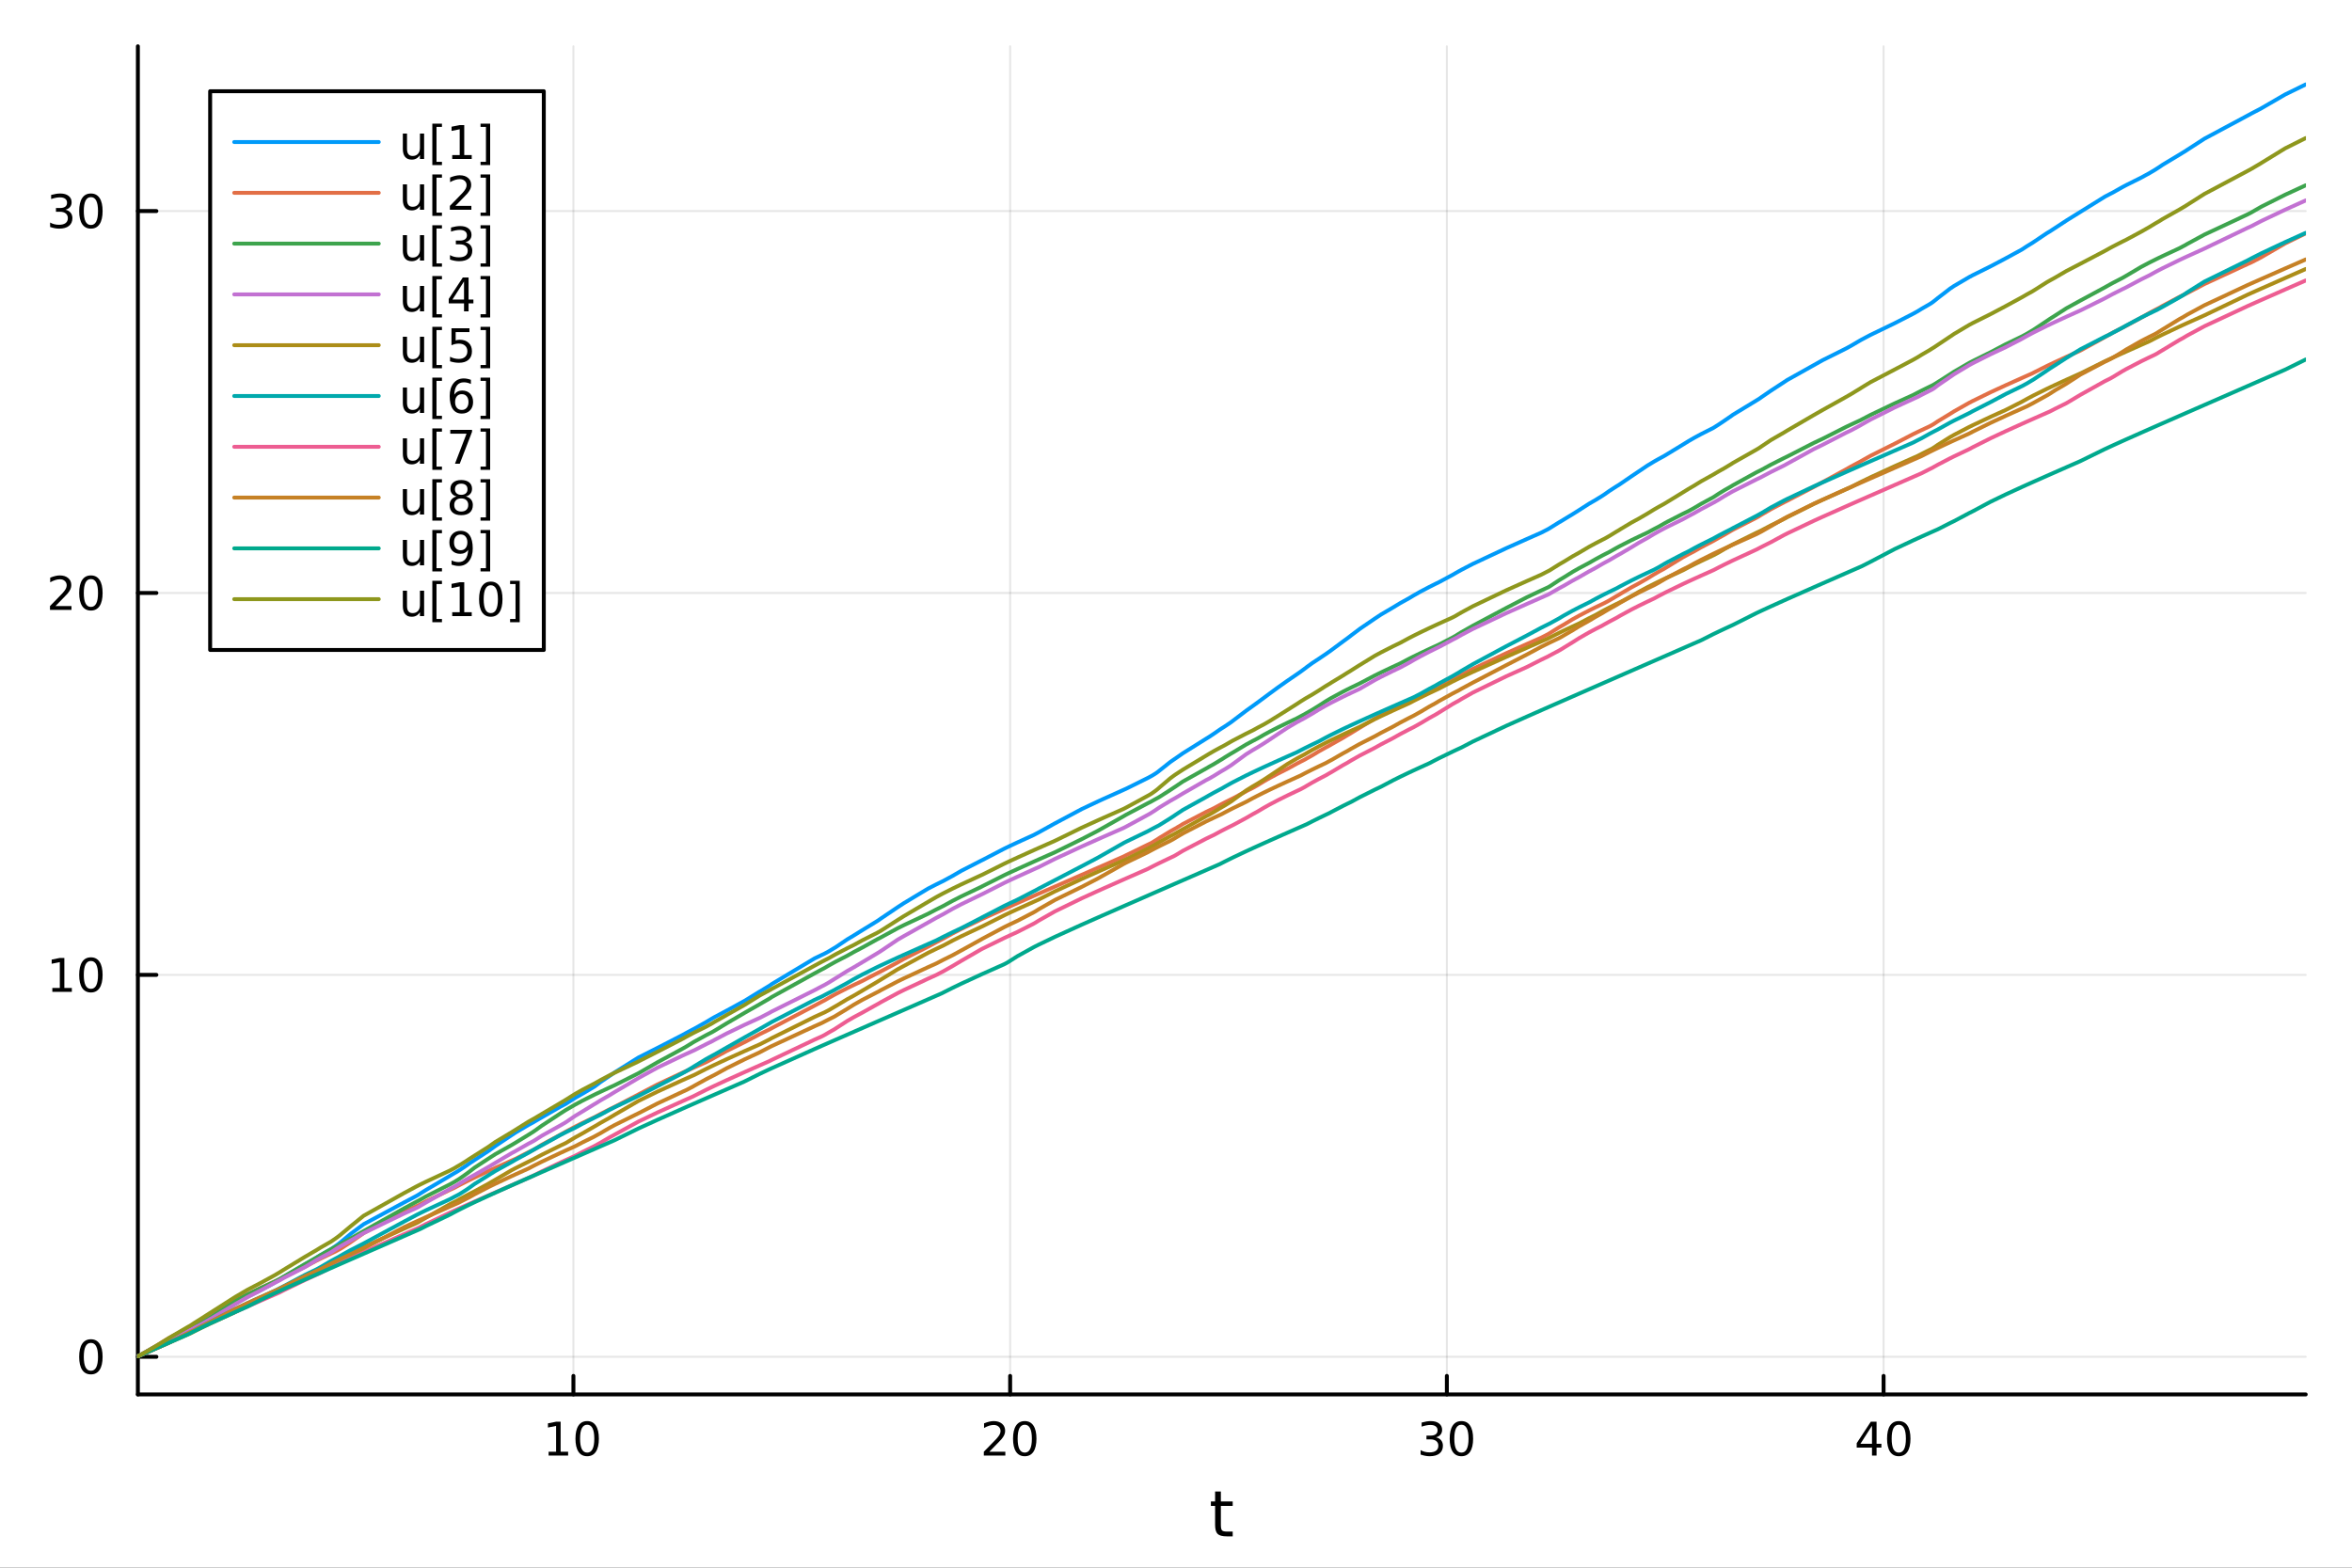 <?xml version="1.0" encoding="utf-8"?>
<svg xmlns="http://www.w3.org/2000/svg" xmlns:xlink="http://www.w3.org/1999/xlink" width="600" height="400" viewBox="0 0 2400 1600">
<rect x="0" y="0" width="2400" height="1600" fill="#333333" stroke="none"/>
<defs>
  <clipPath id="clip290">
    <rect x="0" y="0" width="2400" height="1600"/>
  </clipPath>
</defs>
<path clip-path="url(#clip290)" d="M0 1600 L2400 1600 L2400 0 L0 0  Z" fill="#ffffff" fill-rule="evenodd" fill-opacity="1"/>
<defs>
  <clipPath id="clip291">
    <rect x="480" y="0" width="1681" height="1600"/>
  </clipPath>
</defs>
<path clip-path="url(#clip290)" d="M140.696 1423.18 L2352.76 1423.18 L2352.76 47.244 L140.696 47.244  Z" fill="#ffffff" fill-rule="evenodd" fill-opacity="1"/>
<defs>
  <clipPath id="clip292">
    <rect x="140" y="47" width="2213" height="1377"/>
  </clipPath>
</defs>
<polyline clip-path="url(#clip292)" style="stroke:#000000; stroke-linecap:round; stroke-linejoin:round; stroke-width:2; stroke-opacity:0.1; fill:none" points="585.117,1423.18 585.117,47.244 "/>
<polyline clip-path="url(#clip292)" style="stroke:#000000; stroke-linecap:round; stroke-linejoin:round; stroke-width:2; stroke-opacity:0.1; fill:none" points="1030.76,1423.18 1030.76,47.244 "/>
<polyline clip-path="url(#clip292)" style="stroke:#000000; stroke-linecap:round; stroke-linejoin:round; stroke-width:2; stroke-opacity:0.1; fill:none" points="1476.39,1423.18 1476.39,47.244 "/>
<polyline clip-path="url(#clip292)" style="stroke:#000000; stroke-linecap:round; stroke-linejoin:round; stroke-width:2; stroke-opacity:0.1; fill:none" points="1922.03,1423.18 1922.03,47.244 "/>
<polyline clip-path="url(#clip292)" style="stroke:#000000; stroke-linecap:round; stroke-linejoin:round; stroke-width:2; stroke-opacity:0.1; fill:none" points="140.696,1384.77 2352.76,1384.77 "/>
<polyline clip-path="url(#clip292)" style="stroke:#000000; stroke-linecap:round; stroke-linejoin:round; stroke-width:2; stroke-opacity:0.1; fill:none" points="140.696,994.979 2352.76,994.979 "/>
<polyline clip-path="url(#clip292)" style="stroke:#000000; stroke-linecap:round; stroke-linejoin:round; stroke-width:2; stroke-opacity:0.1; fill:none" points="140.696,605.188 2352.76,605.188 "/>
<polyline clip-path="url(#clip292)" style="stroke:#000000; stroke-linecap:round; stroke-linejoin:round; stroke-width:2; stroke-opacity:0.1; fill:none" points="140.696,215.396 2352.76,215.396 "/>
<polyline clip-path="url(#clip290)" style="stroke:#000000; stroke-linecap:round; stroke-linejoin:round; stroke-width:4; stroke-opacity:1; fill:none" points="140.696,1423.18 2352.76,1423.18 "/>
<polyline clip-path="url(#clip290)" style="stroke:#000000; stroke-linecap:round; stroke-linejoin:round; stroke-width:4; stroke-opacity:1; fill:none" points="585.117,1423.18 585.117,1404.28 "/>
<polyline clip-path="url(#clip290)" style="stroke:#000000; stroke-linecap:round; stroke-linejoin:round; stroke-width:4; stroke-opacity:1; fill:none" points="1030.76,1423.18 1030.76,1404.28 "/>
<polyline clip-path="url(#clip290)" style="stroke:#000000; stroke-linecap:round; stroke-linejoin:round; stroke-width:4; stroke-opacity:1; fill:none" points="1476.39,1423.18 1476.39,1404.28 "/>
<polyline clip-path="url(#clip290)" style="stroke:#000000; stroke-linecap:round; stroke-linejoin:round; stroke-width:4; stroke-opacity:1; fill:none" points="1922.03,1423.18 1922.03,1404.28 "/>
<path clip-path="url(#clip290)" d="M559.805 1481.64 L567.444 1481.64 L567.444 1455.28 L559.133 1456.95 L559.133 1452.69 L567.397 1451.02 L572.073 1451.02 L572.073 1481.64 L579.712 1481.64 L579.712 1485.58 L559.805 1485.58 L559.805 1481.64 Z" fill="#000000" fill-rule="nonzero" fill-opacity="1" /><path clip-path="url(#clip290)" d="M599.156 1454.1 Q595.545 1454.1 593.717 1457.66 Q591.911 1461.2 591.911 1468.33 Q591.911 1475.44 593.717 1479.01 Q595.545 1482.55 599.156 1482.55 Q602.791 1482.55 604.596 1479.01 Q606.425 1475.44 606.425 1468.33 Q606.425 1461.2 604.596 1457.66 Q602.791 1454.1 599.156 1454.1 M599.156 1450.39 Q604.967 1450.39 608.022 1455 Q611.101 1459.58 611.101 1468.33 Q611.101 1477.06 608.022 1481.67 Q604.967 1486.25 599.156 1486.25 Q593.346 1486.25 590.268 1481.67 Q587.212 1477.06 587.212 1468.33 Q587.212 1459.58 590.268 1455 Q593.346 1450.39 599.156 1450.39 Z" fill="#000000" fill-rule="nonzero" fill-opacity="1" /><path clip-path="url(#clip290)" d="M1009.53 1481.64 L1025.85 1481.64 L1025.85 1485.58 L1003.9 1485.58 L1003.9 1481.64 Q1006.57 1478.89 1011.15 1474.26 Q1015.76 1469.61 1016.94 1468.27 Q1019.18 1465.74 1020.06 1464.01 Q1020.96 1462.25 1020.96 1460.56 Q1020.96 1457.8 1019.02 1456.07 Q1017.1 1454.33 1014 1454.33 Q1011.8 1454.33 1009.34 1455.09 Q1006.91 1455.86 1004.14 1457.41 L1004.14 1452.69 Q1006.96 1451.55 1009.41 1450.97 Q1011.87 1450.39 1013.9 1450.39 Q1019.27 1450.39 1022.47 1453.08 Q1025.66 1455.77 1025.66 1460.26 Q1025.66 1462.39 1024.85 1464.31 Q1024.07 1466.2 1021.96 1468.8 Q1021.38 1469.47 1018.28 1472.69 Q1015.18 1475.88 1009.53 1481.64 Z" fill="#000000" fill-rule="nonzero" fill-opacity="1" /><path clip-path="url(#clip290)" d="M1045.66 1454.1 Q1042.05 1454.1 1040.22 1457.66 Q1038.42 1461.2 1038.42 1468.33 Q1038.42 1475.44 1040.22 1479.01 Q1042.05 1482.55 1045.66 1482.55 Q1049.3 1482.55 1051.1 1479.01 Q1052.93 1475.44 1052.93 1468.33 Q1052.93 1461.2 1051.1 1457.66 Q1049.3 1454.1 1045.66 1454.1 M1045.66 1450.39 Q1051.47 1450.39 1054.53 1455 Q1057.61 1459.58 1057.61 1468.33 Q1057.61 1477.06 1054.53 1481.67 Q1051.47 1486.25 1045.66 1486.25 Q1039.85 1486.25 1036.77 1481.67 Q1033.72 1477.06 1033.72 1468.33 Q1033.72 1459.58 1036.77 1455 Q1039.85 1450.39 1045.66 1450.39 Z" fill="#000000" fill-rule="nonzero" fill-opacity="1" /><path clip-path="url(#clip290)" d="M1465.24 1466.95 Q1468.59 1467.66 1470.47 1469.93 Q1472.37 1472.2 1472.37 1475.53 Q1472.37 1480.65 1468.85 1483.45 Q1465.33 1486.25 1458.85 1486.25 Q1456.67 1486.25 1454.36 1485.81 Q1452.07 1485.39 1449.61 1484.54 L1449.61 1480.02 Q1451.56 1481.16 1453.87 1481.74 Q1456.19 1482.32 1458.71 1482.32 Q1463.11 1482.32 1465.4 1480.58 Q1467.71 1478.84 1467.71 1475.53 Q1467.71 1472.48 1465.56 1470.77 Q1463.43 1469.03 1459.61 1469.03 L1455.58 1469.03 L1455.58 1465.19 L1459.8 1465.19 Q1463.25 1465.19 1465.08 1463.82 Q1466.9 1462.43 1466.9 1459.84 Q1466.9 1457.18 1465.01 1455.77 Q1463.13 1454.33 1459.61 1454.33 Q1457.69 1454.33 1455.49 1454.75 Q1453.29 1455.16 1450.65 1456.04 L1450.65 1451.88 Q1453.32 1451.14 1455.63 1450.77 Q1457.97 1450.39 1460.03 1450.39 Q1465.35 1450.39 1468.45 1452.83 Q1471.56 1455.23 1471.56 1459.35 Q1471.56 1462.22 1469.91 1464.21 Q1468.27 1466.18 1465.24 1466.95 Z" fill="#000000" fill-rule="nonzero" fill-opacity="1" /><path clip-path="url(#clip290)" d="M1491.23 1454.1 Q1487.62 1454.1 1485.79 1457.66 Q1483.99 1461.2 1483.99 1468.33 Q1483.99 1475.44 1485.79 1479.01 Q1487.62 1482.55 1491.23 1482.55 Q1494.87 1482.55 1496.67 1479.01 Q1498.5 1475.44 1498.5 1468.33 Q1498.5 1461.2 1496.67 1457.66 Q1494.87 1454.1 1491.23 1454.1 M1491.23 1450.39 Q1497.04 1450.39 1500.1 1455 Q1503.18 1459.58 1503.18 1468.33 Q1503.18 1477.06 1500.1 1481.67 Q1497.04 1486.25 1491.23 1486.25 Q1485.42 1486.25 1482.34 1481.67 Q1479.29 1477.06 1479.29 1468.33 Q1479.29 1459.58 1482.34 1455 Q1485.42 1450.39 1491.23 1450.39 Z" fill="#000000" fill-rule="nonzero" fill-opacity="1" /><path clip-path="url(#clip290)" d="M1910.2 1455.09 L1898.4 1473.54 L1910.2 1473.54 L1910.2 1455.09 M1908.98 1451.02 L1914.86 1451.02 L1914.86 1473.54 L1919.79 1473.54 L1919.79 1477.43 L1914.86 1477.43 L1914.86 1485.58 L1910.2 1485.58 L1910.2 1477.43 L1894.6 1477.43 L1894.6 1472.92 L1908.98 1451.02 Z" fill="#000000" fill-rule="nonzero" fill-opacity="1" /><path clip-path="url(#clip290)" d="M1937.52 1454.1 Q1933.91 1454.1 1932.08 1457.66 Q1930.27 1461.2 1930.27 1468.33 Q1930.27 1475.44 1932.08 1479.01 Q1933.91 1482.55 1937.52 1482.55 Q1941.15 1482.55 1942.96 1479.01 Q1944.79 1475.44 1944.79 1468.33 Q1944.79 1461.2 1942.96 1457.66 Q1941.15 1454.1 1937.52 1454.1 M1937.52 1450.39 Q1943.33 1450.39 1946.39 1455 Q1949.46 1459.58 1949.46 1468.33 Q1949.46 1477.06 1946.39 1481.67 Q1943.33 1486.25 1937.52 1486.25 Q1931.71 1486.25 1928.63 1481.67 Q1925.58 1477.06 1925.58 1468.33 Q1925.58 1459.58 1928.63 1455 Q1931.71 1450.39 1937.52 1450.39 Z" fill="#000000" fill-rule="nonzero" fill-opacity="1" /><path clip-path="url(#clip290)" d="M1245.79 1522.27 L1245.79 1532.4 L1257.85 1532.4 L1257.85 1536.95 L1245.79 1536.95 L1245.79 1556.3 Q1245.79 1560.66 1246.96 1561.9 Q1248.17 1563.14 1251.83 1563.14 L1257.85 1563.14 L1257.85 1568.04 L1251.83 1568.04 Q1245.05 1568.04 1242.48 1565.53 Q1239.9 1562.98 1239.9 1556.3 L1239.9 1536.95 L1235.6 1536.95 L1235.6 1532.4 L1239.9 1532.4 L1239.9 1522.27 L1245.79 1522.27 Z" fill="#000000" fill-rule="nonzero" fill-opacity="1" /><polyline clip-path="url(#clip290)" style="stroke:#000000; stroke-linecap:round; stroke-linejoin:round; stroke-width:4; stroke-opacity:1; fill:none" points="140.696,1423.18 140.696,47.244 "/>
<polyline clip-path="url(#clip290)" style="stroke:#000000; stroke-linecap:round; stroke-linejoin:round; stroke-width:4; stroke-opacity:1; fill:none" points="140.696,1384.77 159.593,1384.77 "/>
<polyline clip-path="url(#clip290)" style="stroke:#000000; stroke-linecap:round; stroke-linejoin:round; stroke-width:4; stroke-opacity:1; fill:none" points="140.696,994.979 159.593,994.979 "/>
<polyline clip-path="url(#clip290)" style="stroke:#000000; stroke-linecap:round; stroke-linejoin:round; stroke-width:4; stroke-opacity:1; fill:none" points="140.696,605.188 159.593,605.188 "/>
<polyline clip-path="url(#clip290)" style="stroke:#000000; stroke-linecap:round; stroke-linejoin:round; stroke-width:4; stroke-opacity:1; fill:none" points="140.696,215.396 159.593,215.396 "/>
<path clip-path="url(#clip290)" d="M92.751 1370.57 Q89.14 1370.57 87.311 1374.13 Q85.506 1377.68 85.506 1384.81 Q85.506 1391.91 87.311 1395.48 Q89.14 1399.02 92.751 1399.02 Q96.385 1399.02 98.191 1395.48 Q100.02 1391.91 100.02 1384.81 Q100.02 1377.68 98.191 1374.13 Q96.385 1370.57 92.751 1370.57 M92.751 1366.87 Q98.561 1366.87 101.617 1371.47 Q104.696 1376.06 104.696 1384.81 Q104.696 1393.53 101.617 1398.14 Q98.561 1402.72 92.751 1402.72 Q86.941 1402.72 83.862 1398.14 Q80.807 1393.53 80.807 1384.81 Q80.807 1376.06 83.862 1371.47 Q86.941 1366.87 92.751 1366.87 Z" fill="#000000" fill-rule="nonzero" fill-opacity="1" /><path clip-path="url(#clip290)" d="M53.4 1008.32 L61.038 1008.32 L61.038 981.958 L52.728 983.625 L52.728 979.366 L60.992 977.699 L65.668 977.699 L65.668 1008.32 L73.307 1008.32 L73.307 1012.26 L53.4 1012.26 L53.4 1008.32 Z" fill="#000000" fill-rule="nonzero" fill-opacity="1" /><path clip-path="url(#clip290)" d="M92.751 980.778 Q89.14 980.778 87.311 984.343 Q85.506 987.884 85.506 995.014 Q85.506 1002.12 87.311 1005.69 Q89.14 1009.23 92.751 1009.23 Q96.385 1009.23 98.191 1005.69 Q100.02 1002.12 100.02 995.014 Q100.02 987.884 98.191 984.343 Q96.385 980.778 92.751 980.778 M92.751 977.074 Q98.561 977.074 101.617 981.681 Q104.696 986.264 104.696 995.014 Q104.696 1003.74 101.617 1008.35 Q98.561 1012.93 92.751 1012.93 Q86.941 1012.93 83.862 1008.35 Q80.807 1003.74 80.807 995.014 Q80.807 986.264 83.862 981.681 Q86.941 977.074 92.751 977.074 Z" fill="#000000" fill-rule="nonzero" fill-opacity="1" /><path clip-path="url(#clip290)" d="M56.617 618.532 L72.936 618.532 L72.936 622.468 L50.992 622.468 L50.992 618.532 Q53.654 615.778 58.237 611.148 Q62.844 606.495 64.025 605.153 Q66.27 602.63 67.149 600.894 Q68.052 599.134 68.052 597.445 Q68.052 594.69 66.108 592.954 Q64.186 591.218 61.085 591.218 Q58.886 591.218 56.432 591.982 Q54.001 592.746 51.224 594.296 L51.224 589.574 Q54.048 588.44 56.501 587.861 Q58.955 587.283 60.992 587.283 Q66.362 587.283 69.557 589.968 Q72.751 592.653 72.751 597.144 Q72.751 599.273 71.941 601.195 Q71.154 603.093 69.048 605.685 Q68.469 606.357 65.367 609.574 Q62.265 612.769 56.617 618.532 Z" fill="#000000" fill-rule="nonzero" fill-opacity="1" /><path clip-path="url(#clip290)" d="M92.751 590.986 Q89.14 590.986 87.311 594.551 Q85.506 598.093 85.506 605.222 Q85.506 612.329 87.311 615.894 Q89.14 619.435 92.751 619.435 Q96.385 619.435 98.191 615.894 Q100.02 612.329 100.02 605.222 Q100.02 598.093 98.191 594.551 Q96.385 590.986 92.751 590.986 M92.751 587.283 Q98.561 587.283 101.617 591.889 Q104.696 596.472 104.696 605.222 Q104.696 613.949 101.617 618.556 Q98.561 623.139 92.751 623.139 Q86.941 623.139 83.862 618.556 Q80.807 613.949 80.807 605.222 Q80.807 596.472 83.862 591.889 Q86.941 587.283 92.751 587.283 Z" fill="#000000" fill-rule="nonzero" fill-opacity="1" /><path clip-path="url(#clip290)" d="M66.756 214.042 Q70.112 214.76 71.987 217.028 Q73.885 219.297 73.885 222.63 Q73.885 227.746 70.367 230.547 Q66.849 233.347 60.367 233.347 Q58.191 233.347 55.876 232.908 Q53.585 232.491 51.131 231.634 L51.131 227.121 Q53.075 228.255 55.39 228.834 Q57.705 229.412 60.228 229.412 Q64.626 229.412 66.918 227.676 Q69.233 225.94 69.233 222.63 Q69.233 219.574 67.08 217.861 Q64.95 216.125 61.131 216.125 L57.103 216.125 L57.103 212.283 L61.316 212.283 Q64.765 212.283 66.594 210.917 Q68.423 209.528 68.423 206.936 Q68.423 204.274 66.525 202.862 Q64.65 201.426 61.131 201.426 Q59.21 201.426 57.011 201.843 Q54.812 202.26 52.173 203.139 L52.173 198.973 Q54.835 198.232 57.15 197.862 Q59.487 197.491 61.548 197.491 Q66.872 197.491 69.974 199.922 Q73.075 202.329 73.075 206.449 Q73.075 209.32 71.432 211.311 Q69.788 213.278 66.756 214.042 Z" fill="#000000" fill-rule="nonzero" fill-opacity="1" /><path clip-path="url(#clip290)" d="M92.751 201.195 Q89.14 201.195 87.311 204.76 Q85.506 208.301 85.506 215.431 Q85.506 222.537 87.311 226.102 Q89.14 229.644 92.751 229.644 Q96.385 229.644 98.191 226.102 Q100.02 222.537 100.02 215.431 Q100.02 208.301 98.191 204.76 Q96.385 201.195 92.751 201.195 M92.751 197.491 Q98.561 197.491 101.617 202.098 Q104.696 206.681 104.696 215.431 Q104.696 224.158 101.617 228.764 Q98.561 233.347 92.751 233.347 Q86.941 233.347 83.862 228.764 Q80.807 224.158 80.807 215.431 Q80.807 206.681 83.862 202.098 Q86.941 197.491 92.751 197.491 Z" fill="#000000" fill-rule="nonzero" fill-opacity="1" /><polyline clip-path="url(#clip292)" style="stroke:#009af9; stroke-linecap:round; stroke-linejoin:round; stroke-width:4; stroke-opacity:1; fill:none" points="140.696,1384.24 140.696,1384.24 144.186,1382.71 153.852,1378.48 161.849,1374.4 171.589,1368.97 172.606,1368.34 192.207,1356.34 193.408,1355.69 194.886,1354.77 197.901,1352.7 204.895,1348.25 214.014,1342.99 214.032,1342.98 214.065,1342.96 240.276,1329.77 252.653,1323.19 265.881,1316.71 279.969,1309.23 285.22,1306.21 285.412,1306.09 289.576,1303.48 311.297,1290.37 311.849,1290.03 322.979,1283.58 326.91,1281.15 337.372,1275.19 337.876,1274.88 342.618,1271.63 345.348,1269.64 347.02,1268.33 349.652,1266.13 356.931,1260.08 358.105,1259.08 370.904,1249.59 371.194,1249.4 412.267,1227.27 425.019,1220.51 427.347,1219.14 429.254,1217.89 434.64,1214.53 459.081,1200.1 459.088,1200.09 463.701,1197.36 466.178,1195.95 467.583,1195.05 470.245,1193.38 476.087,1189.47 478.681,1187.62 484.404,1183.81 498.228,1174.8 498.458,1174.65 505.514,1169.58 522.073,1158.53 525.928,1155.99 539.149,1148.17 544.119,1145.5 545.854,1144.44 553.126,1140.24 571.962,1129.39 576.987,1126.79 577.486,1126.49 586.893,1120.52 594.296,1116.29 606.185,1109.23 606.825,1108.82 607.644,1108.23 612.595,1104.45 621.983,1098.11 627.145,1094.57 627.34,1094.44 651.188,1079.52 651.953,1079.1 670.861,1069.54 696.441,1056.36 700.435,1054.14 707.194,1050.56 708.712,1049.78 720.722,1043.02 726.73,1039.44 729.149,1038.06 741.42,1031.52 759.585,1021.59 759.587,1021.59 759.969,1021.37 775.011,1012.13 775.717,1011.74 785.3,1005.93 786.106,1005.4 787.436,1004.43 831.103,978.218 838.818,974.503 841.471,973.25 845.95,970.802 851.212,967.63 852.594,966.829 853.268,966.384 864.485,958.78 871.366,954.675 879.902,949.358 894.909,940.176 896.211,939.342 898.605,937.647 898.837,937.487 916.079,925.852 922.371,921.759 946.995,906.935 955.473,902.593 961.186,899.784 962.413,899.19 971.854,894.041 980.984,888.743 1001.2,878.363 1002.56,877.709 1024.83,866.12 1026.99,865.075 1029.97,863.647 1038.12,859.824 1054.85,852.194 1056.71,851.199 1059.78,849.593 1076.53,840.294 1103.83,825.734 1120.25,817.986 1125.41,815.621 1146.86,805.982 1149.06,805.006 1171.32,793.949 1171.81,793.716 1174.12,792.443 1175.6,791.637 1178.72,789.722 1180.56,788.47 1181.97,787.417 1183.77,785.959 1194.13,777.742 1197.99,775.059 1199.18,774.27 1207.12,768.72 1230.69,753.98 1234,751.94 1238.84,748.717 1244.83,744.562 1246.7,743.343 1249.76,741.42 1255.24,737.73 1257.31,736.241 1258.55,735.264 1271.66,725.322 1278.52,720.412 1283.29,716.93 1290.16,711.856 1295.57,707.835 1304.13,701.546 1313.64,694.824 1323.36,688.179 1327.09,685.577 1331.36,682.432 1333.36,680.877 1339.05,676.746 1345.63,672.426 1352.75,667.63 1356.57,664.944 1357.29,664.462 1358.81,663.321 1370.17,654.894 1374.63,651.643 1377.97,649.101 1378.62,648.569 1387.06,642.222 1387.65,641.761 1402.74,631.468 1409.31,627.122 1421.42,620.026 1428.62,615.653 1437.96,610.467 1442.58,607.685 1449.51,603.771 1458.65,598.962 1464.78,595.895 1468.46,594.099 1482.22,586.705 1485.69,584.678 1488.26,583.223 1491.45,581.466 1503.06,575.432 1536.92,559.532 1558.04,550.108 1572.68,543.649 1579.48,540.146 1581.09,539.203 1581.28,539.091 1590.74,533.189 1594.42,531.066 1595.66,530.269 1604.53,524.901 1611.34,520.613 1621.61,514.041 1627.98,510.374 1634.87,506.131 1637.42,504.44 1642.17,501.079 1649.61,496.285 1651.94,494.882 1653.39,493.901 1664.81,486.079 1672.39,480.982 1680.98,475.201 1687.92,471.012 1692.69,468.315 1697.87,465.521 1701.31,463.447 1717.34,453.695 1722.98,450.208 1728.68,446.915 1735.91,442.997 1748.19,436.786 1748.67,436.511 1753.92,433.172 1759.49,429.436 1766.52,424.596 1768.35,423.264 1792.21,408.766 1792.71,408.459 1794.53,407.352 1796.51,406.011 1797.28,405.433 1807.08,398.709 1820.52,389.949 1823.7,387.84 1850.79,372.682 1859.84,367.608 1883.55,355.778 1888.9,352.857 1898.36,347.306 1899.81,346.505 1908.55,341.871 1933.26,329.929 1952.25,320.188 1956.94,317.564 1960.83,315.155 1968.9,310.505 1971.07,309.138 1971.89,308.563 1973.76,307.117 1974.33,306.688 1977.39,304.207 1977.49,304.119 1990,294.484 1994.02,291.817 2009.39,282.798 2013,280.871 2031.43,271.706 2046.7,263.634 2062.91,254.808 2063.36,254.539 2068.28,251.304 2073.71,247.986 2074.67,247.338 2075.82,246.577 2088.59,238.009 2091.75,236.117 2096.72,232.887 2108.24,225.349 2108.87,224.917 2122.76,216.303 2122.85,216.248 2123.14,216.061 2147.73,200.787 2153.4,197.804 2156.06,196.444 2165.5,191.108 2169.64,188.911 2184.83,181.329 2193.27,176.722 2199.04,173.297 2200.93,172.068 2203.4,170.504 2206.67,168.249 2223.92,157.889 2227.66,155.581 2229.78,154.32 2231.82,152.964 2249.43,141.555 2293.44,117.975 2297.44,115.79 2306.74,110.968 2308.16,110.142 2331.8,96.434 2352.76,86.186 "/>
<polyline clip-path="url(#clip292)" style="stroke:#e26f46; stroke-linecap:round; stroke-linejoin:round; stroke-width:4; stroke-opacity:1; fill:none" points="140.696,1384.24 140.696,1384.24 144.186,1382.43 153.852,1376.93 161.849,1372.14 171.589,1366.13 172.606,1365.54 192.207,1355.18 193.408,1354.59 194.886,1353.74 197.901,1352.05 204.895,1348.3 214.014,1343.02 214.032,1343.01 214.065,1342.99 240.276,1327.08 252.653,1320.82 265.881,1314.53 279.969,1308.07 285.22,1305.7 285.412,1305.62 289.576,1303.42 311.297,1292.78 311.849,1292.52 322.979,1286.62 326.91,1284.64 337.372,1279.57 337.876,1279.33 342.618,1277.1 345.348,1275.6 347.02,1274.71 349.652,1273.1 356.931,1268.36 358.105,1267.54 370.904,1258.61 371.194,1258.43 412.267,1236.9 425.019,1231.04 427.347,1229.98 429.254,1228.96 434.64,1226.15 459.081,1214.36 459.088,1214.36 463.701,1212.24 466.178,1210.9 467.583,1210.16 470.245,1208.77 476.087,1205.8 478.681,1204.52 484.404,1201.73 498.228,1195.25 498.458,1195.15 505.514,1191.92 522.073,1184.49 525.928,1182.78 539.149,1176.06 544.119,1173.65 545.854,1172.68 553.126,1168.21 571.962,1158.08 576.987,1155.2 577.486,1154.92 586.893,1149.9 594.296,1146.17 606.185,1140.46 606.825,1140.16 607.644,1139.71 612.595,1137.03 621.983,1132.22 627.145,1129.68 627.34,1129.59 651.188,1117.18 651.953,1116.75 670.861,1106.83 696.441,1094.8 700.435,1092.99 707.194,1089.95 708.712,1089.27 720.722,1083.93 726.73,1080.81 729.149,1079.38 741.42,1072.67 759.585,1063.71 759.587,1063.71 759.969,1063.53 775.011,1055.6 775.717,1055.25 785.3,1050.59 786.106,1050.13 787.436,1049.39 831.103,1026.41 838.818,1022.28 841.471,1020.92 845.95,1018.31 851.212,1015.39 852.594,1014.65 853.268,1014.29 864.485,1008.55 871.366,1005.2 879.902,1001.17 894.909,993.342 896.211,992.698 898.605,991.524 898.837,991.391 916.079,982.216 922.371,978.64 946.995,966.182 955.473,961.593 961.186,958.664 962.413,958.049 971.854,952.765 980.984,948.036 1001.2,938.327 1002.56,937.7 1024.83,927.612 1026.99,926.648 1029.97,925.32 1038.12,921.709 1054.85,914.333 1056.71,913.513 1059.78,912.165 1076.53,904.817 1103.83,892.864 1120.25,885.681 1125.41,883.423 1146.86,874.039 1149.06,872.895 1171.32,862.043 1171.81,861.813 1174.12,860.743 1175.6,859.932 1178.72,858.005 1180.56,856.903 1181.97,855.956 1183.77,854.775 1194.13,848.508 1197.99,846.35 1199.18,845.704 1207.12,840.942 1230.69,828.675 1234,827.085 1238.84,824.792 1244.83,821.541 1246.7,820.558 1249.76,818.98 1255.24,816.227 1257.31,815.209 1258.55,814.6 1271.66,807.512 1278.52,804.063 1283.29,801.362 1290.16,797.156 1295.57,794.073 1304.13,789.495 1313.64,784.719 1323.36,779.367 1327.09,777.429 1331.36,775.261 1333.36,774.102 1339.05,770.923 1345.63,766.94 1352.75,762.947 1356.57,760.905 1357.29,760.531 1358.81,759.61 1370.17,753.203 1374.63,750.504 1377.97,748.578 1378.62,748.155 1387.06,742.978 1387.65,742.635 1402.74,733.534 1409.31,729.999 1421.42,723.896 1428.62,720.44 1437.96,715.411 1442.58,713.05 1449.51,709.625 1458.65,705.266 1464.78,702.413 1468.46,700.72 1482.22,693.59 1485.69,691.888 1488.26,690.431 1491.45,688.672 1503.06,682.633 1536.92,666.727 1558.04,657.302 1572.68,650.842 1579.48,647.34 1581.09,646.396 1581.28,646.268 1590.74,640.371 1594.42,638.25 1595.66,637.559 1604.53,632.159 1611.34,628.367 1621.61,623.027 1627.98,619.884 1634.87,616.581 1637.42,615.38 1642.17,612.796 1649.61,608.378 1651.94,607.069 1653.39,606.142 1664.81,599.421 1672.39,595.362 1680.98,590.399 1687.92,586.154 1692.69,583.428 1697.87,580.608 1701.31,578.52 1717.34,568.725 1722.98,565.665 1728.68,562.706 1735.91,558.566 1748.19,552.109 1748.67,551.868 1753.92,548.861 1759.49,545.833 1766.52,541.666 1768.35,540.632 1792.21,528.414 1792.71,528.133 1794.53,527.117 1796.51,525.867 1797.28,525.388 1807.08,519.672 1820.52,512.62 1823.7,511.044 1850.79,496.963 1859.84,492.04 1883.55,479.131 1888.9,476.088 1898.36,471.057 1899.81,470.195 1908.55,465.268 1933.26,452.916 1952.25,443.059 1956.94,440.789 1960.83,438.934 1968.9,435.166 1971.07,433.987 1971.89,433.548 1973.76,432.396 1974.33,432.002 1977.39,429.947 1977.49,429.881 1990,422.317 1994.02,419.782 2009.39,411.096 2013,409.219 2031.43,400.213 2046.7,393.17 2062.91,385.891 2063.36,385.69 2068.28,383.501 2073.71,381.098 2074.67,380.59 2075.82,379.989 2088.59,373.586 2091.75,372.065 2096.72,369.71 2108.24,364.373 2108.87,364.086 2122.76,357.816 2122.85,357.773 2123.14,357.62 2147.73,344.127 2153.4,340.905 2156.06,339.452 2165.5,334.536 2169.64,332.474 2184.83,324.256 2193.27,319.442 2199.04,316.361 2200.93,315.384 2203.4,314.121 2206.67,312.214 2223.92,303.044 2227.66,301.194 2229.78,300.16 2231.82,299.175 2249.43,289.874 2293.44,269.482 2297.44,267.702 2306.74,262.916 2308.16,262.095 2331.8,248.431 2352.76,238.196 "/>
<polyline clip-path="url(#clip292)" style="stroke:#3da44d; stroke-linecap:round; stroke-linejoin:round; stroke-width:4; stroke-opacity:1; fill:none" points="140.696,1384.24 140.696,1384.24 144.186,1382.43 153.852,1376.93 161.849,1372.73 171.589,1367.89 172.606,1367.31 192.207,1357.05 193.408,1356.47 194.886,1355.75 197.901,1354.3 204.895,1350.46 214.014,1345.12 214.032,1345.1 214.065,1345.08 240.276,1327.72 252.653,1321.19 265.881,1314.73 279.969,1308.18 285.22,1305.38 285.412,1305.28 289.576,1302.81 311.297,1290.12 311.849,1289.83 322.979,1283.46 326.91,1281.05 337.372,1275.13 337.876,1274.86 342.618,1272.36 345.348,1270.97 347.02,1269.98 349.652,1268.47 356.931,1264.47 358.105,1263.85 370.904,1256.54 371.194,1256.36 412.267,1233.3 425.019,1226.45 427.347,1225.27 429.254,1224.16 434.64,1221.12 459.081,1208.79 459.088,1208.79 463.701,1206.25 466.178,1204.72 467.583,1203.88 470.245,1202.1 476.087,1197.97 478.681,1196.05 484.404,1191.65 498.228,1182.62 498.458,1182.47 505.514,1177.92 522.073,1168.63 525.928,1166.34 539.149,1158.25 544.119,1155.12 545.854,1153.93 553.126,1148.72 571.962,1136.36 576.987,1133.14 577.486,1132.84 586.893,1127.37 594.296,1123.4 606.185,1117.43 606.825,1117.12 607.644,1116.72 612.595,1114.36 621.983,1109.97 627.145,1107.6 627.34,1107.51 651.188,1095.53 651.953,1095.1 670.861,1084.19 696.441,1070.32 700.435,1068.05 707.194,1063.89 708.712,1063 720.722,1056.42 726.73,1053.35 729.149,1051.95 741.42,1044.48 759.585,1033.85 759.587,1033.85 759.969,1033.61 775.011,1025.06 775.717,1024.63 785.3,1019.09 786.106,1018.58 787.436,1017.63 831.103,993.473 838.818,989.286 841.471,987.905 845.95,985.273 851.212,982.337 852.594,981.589 853.268,981.227 864.485,975.461 871.366,971.584 879.902,967.088 894.909,958.769 896.211,958.096 898.605,956.873 898.837,956.736 916.079,947.331 922.371,944.187 946.995,932.612 955.473,928.162 961.186,925.3 962.413,924.697 971.854,919.489 980.984,914.809 1001.2,905.156 1002.56,904.417 1024.83,893.193 1026.99,892.167 1029.97,890.764 1038.12,886.992 1054.85,879.424 1056.71,878.59 1059.78,877.222 1076.53,869.801 1103.83,856.425 1120.25,847.917 1125.41,845.005 1146.86,832.864 1149.06,831.56 1171.32,819.734 1171.81,819.491 1174.12,818.366 1175.6,817.523 1178.72,815.79 1180.56,814.79 1181.97,814.035 1183.77,812.931 1194.13,806.28 1197.99,803.708 1199.18,802.949 1207.12,797.566 1230.69,784.352 1234,782.423 1238.84,779.718 1244.83,776.065 1246.7,774.978 1249.76,772.997 1255.24,769.646 1257.31,768.438 1258.55,767.723 1271.66,759.814 1278.52,756.093 1283.29,753.622 1290.16,749.672 1295.57,746.742 1304.13,742.341 1313.64,737.697 1323.36,733.121 1327.09,731.101 1331.36,728.856 1333.36,727.664 1339.05,724.409 1345.63,720.36 1352.75,715.78 1356.57,713.492 1357.29,713.078 1358.81,712.201 1370.17,706.047 1374.63,703.771 1377.97,702.11 1378.62,701.79 1387.06,697.713 1387.65,697.432 1402.74,689.475 1409.31,686.242 1421.42,680.507 1428.62,677.193 1437.96,672.29 1442.58,669.975 1449.51,666.602 1458.65,662.292 1464.78,659.463 1468.46,657.78 1482.22,650.679 1485.69,648.701 1488.26,647.065 1491.45,645.112 1503.06,638.558 1536.92,620.543 1558.04,609.561 1572.68,602.628 1579.48,599.504 1581.09,598.634 1581.28,598.514 1590.74,592.282 1594.42,590.064 1595.66,589.343 1604.53,583.776 1611.34,579.894 1621.61,574.462 1627.98,570.795 1634.87,567.069 1637.42,565.744 1642.17,563.334 1649.61,559.125 1651.94,557.868 1653.39,557.095 1664.81,551.285 1672.39,547.618 1680.98,543.588 1687.92,539.874 1692.69,537.428 1697.87,534.448 1701.31,532.55 1717.34,524.341 1722.98,521.618 1728.68,518.483 1735.91,514.176 1748.19,507.534 1748.67,507.246 1753.92,503.787 1759.49,500.382 1766.52,496.385 1768.35,495.232 1792.21,482.11 1792.71,481.862 1794.53,480.959 1796.51,479.987 1797.28,479.61 1807.08,474.233 1820.52,467.459 1823.7,465.926 1850.79,452.05 1859.84,447.806 1883.55,435.785 1888.9,433.259 1898.36,428.885 1899.81,428.102 1908.55,423.552 1933.26,411.727 1952.25,403.137 1956.94,400.676 1960.83,398.69 1968.9,394.714 1971.07,393.672 1971.89,393.281 1973.76,392.232 1974.33,391.869 1977.39,389.961 1977.49,389.891 1990,381.924 1994.02,379.3 2009.39,370.391 2013,368.481 2031.43,359.368 2046.7,351.316 2062.91,343.508 2063.36,343.297 2068.28,340.626 2073.71,337.379 2074.67,336.824 2075.82,336.072 2088.59,327.572 2091.75,325.434 2096.72,322.272 2108.24,314.842 2108.87,314.469 2122.76,306.804 2122.85,306.755 2123.14,306.606 2147.73,293.341 2153.4,290.144 2156.06,288.701 2165.5,283.811 2169.64,281.428 2184.83,272.43 2193.27,267.98 2199.04,265.079 2200.93,264.151 2203.4,262.946 2206.67,261.374 2223.92,253.344 2227.66,251.344 2229.78,250.235 2231.82,249.014 2249.43,239.433 2293.44,218.84 2297.44,216.735 2306.74,211.384 2308.16,210.615 2331.8,198.753 2352.76,189.1 "/>
<polyline clip-path="url(#clip292)" style="stroke:#c271d2; stroke-linecap:round; stroke-linejoin:round; stroke-width:4; stroke-opacity:1; fill:none" points="140.696,1384.24 140.696,1384.24 144.186,1382.43 153.852,1376.93 161.849,1372.73 171.589,1367.89 172.606,1367.39 192.207,1358.23 193.408,1357.68 194.886,1357.01 197.901,1355.4 204.895,1351.8 214.014,1346.66 214.032,1346.64 214.065,1346.62 240.276,1330.9 252.653,1323.84 265.881,1317.07 279.969,1309.42 285.22,1306.77 285.412,1306.68 289.576,1304.3 311.297,1293.11 311.849,1292.8 322.979,1286.02 326.91,1283.83 337.372,1278.33 337.876,1278.03 342.618,1274.93 345.348,1273.23 347.02,1272.22 349.652,1270.68 356.931,1266.61 358.105,1265.98 370.904,1258.59 371.194,1258.43 412.267,1238.55 425.019,1232.81 427.347,1231.58 429.254,1230.43 434.64,1227.3 459.081,1213.45 459.088,1213.45 463.701,1211.13 466.178,1209.71 467.583,1208.8 470.245,1207.12 476.087,1203.63 478.681,1202.16 484.404,1199.03 498.228,1191.09 498.458,1190.97 505.514,1186.77 522.073,1176.93 525.928,1174.87 539.149,1167.32 544.119,1164.72 545.854,1163.68 553.126,1159.01 571.962,1148.56 576.987,1145.64 577.486,1145.31 586.893,1138.9 594.296,1134.43 606.185,1127.12 606.825,1126.76 607.644,1126.3 612.595,1123.19 621.983,1117.78 627.145,1114.6 627.34,1114.48 651.188,1100.48 651.953,1100.02 670.861,1089.64 696.441,1077.37 700.435,1075.54 707.194,1072.48 708.712,1071.79 720.722,1065.61 726.73,1062.67 729.149,1061.31 741.42,1054.83 759.585,1046.03 759.587,1046.03 759.969,1045.85 775.011,1038.95 775.717,1038.63 785.3,1033.64 786.106,1033.17 787.436,1032.4 831.103,1010.62 838.818,1006.55 841.471,1005.2 845.95,1002.61 851.212,999.309 852.594,998.478 853.268,998.077 864.485,991.043 871.366,987.168 879.902,982.055 894.909,973.087 896.211,972.265 898.605,970.79 898.837,970.63 916.079,958.989 922.371,955.374 946.995,941.531 955.473,936.726 961.186,933.69 962.413,933.056 971.854,927.653 980.984,922.849 1001.2,913.05 1002.56,912.42 1024.83,901.065 1026.99,900.033 1029.97,898.621 1038.12,894.83 1054.85,887.24 1056.71,886.404 1059.78,885.033 1076.53,876.574 1103.83,863.921 1120.25,856.586 1125.41,854.299 1146.86,844.846 1149.06,843.698 1171.32,831.592 1171.81,831.345 1174.12,830.013 1175.6,829.047 1178.72,827.082 1180.56,825.805 1181.97,824.852 1183.77,823.665 1194.13,817.371 1197.99,815.205 1199.18,814.558 1207.12,809.784 1230.69,796.228 1234,794.543 1238.84,791.754 1244.83,788.021 1246.7,786.912 1249.76,785.151 1255.24,781.7 1257.31,780.287 1258.55,779.352 1271.66,769.738 1278.52,765.453 1283.29,762.681 1290.16,758.396 1295.57,754.846 1304.13,749.103 1313.64,742.787 1323.36,737.101 1327.09,735.068 1331.36,732.811 1333.36,731.614 1339.05,728.348 1345.63,724.288 1352.75,720.233 1356.57,718.165 1357.29,717.787 1358.81,716.986 1370.17,711.256 1374.63,709.096 1377.97,707.508 1378.62,707.201 1387.06,703.262 1387.65,702.937 1402.74,694.189 1409.31,690.748 1421.42,684.759 1428.62,681.347 1437.96,676.356 1442.58,673.645 1449.51,669.812 1458.65,665.078 1464.78,662.048 1468.46,660.268 1482.22,652.919 1485.69,651.179 1488.26,649.699 1491.45,647.913 1503.06,641.805 1536.92,625.821 1558.04,616.382 1572.68,609.918 1579.48,606.927 1581.09,606.084 1581.28,605.967 1590.74,600.527 1594.42,598.538 1595.66,597.886 1604.53,592.714 1611.34,589.044 1621.61,583.112 1627.98,579.717 1634.87,575.692 1637.42,574.277 1642.17,571.726 1649.61,567.348 1651.94,566.049 1653.39,565.251 1664.81,558.516 1672.39,553.888 1680.98,549.099 1687.92,544.954 1692.69,542.28 1697.87,539.506 1701.31,537.722 1717.34,529.859 1722.98,526.773 1728.68,523.795 1735.91,519.636 1748.19,513.158 1748.67,512.917 1753.92,509.904 1759.49,506.44 1766.52,502.385 1768.35,501.374 1792.21,489.339 1792.71,489.104 1794.53,488.244 1796.51,487.316 1797.28,486.889 1807.08,481.695 1820.52,475.072 1823.7,473.306 1850.79,458.351 1859.84,453.956 1883.55,441.737 1888.9,439.188 1898.36,434.112 1899.81,433.245 1908.55,428.291 1933.26,415.903 1952.25,407.154 1956.94,405.04 1960.83,402.98 1968.9,398.885 1971.07,397.817 1971.89,397.347 1973.76,396.128 1974.33,395.715 1977.39,393.314 1977.49,393.238 1990,384.67 1994.02,381.915 2009.39,372.674 2013,370.714 2031.43,361.441 2046.7,354.295 2062.91,345.955 2063.36,345.695 2068.28,342.935 2073.71,340.032 2074.67,339.53 2075.82,338.935 2088.59,332.587 2091.75,331.075 2096.72,328.732 2108.24,323.416 2108.87,323.129 2122.76,316.872 2122.85,316.83 2123.14,316.702 2147.73,304.505 2153.4,301.427 2156.06,300.03 2165.5,295.267 2169.64,293.254 2184.83,285.155 2193.27,280.994 2199.04,277.791 2200.93,276.782 2203.4,275.478 2206.67,273.791 2223.92,265.372 2227.66,263.621 2229.78,262.636 2231.82,261.694 2249.43,253.704 2293.44,232.57 2297.44,230.771 2306.74,225.952 2308.16,225.245 2331.8,214.013 2352.76,204.562 "/>
<polyline clip-path="url(#clip292)" style="stroke:#ac8d18; stroke-linecap:round; stroke-linejoin:round; stroke-width:4; stroke-opacity:1; fill:none" points="140.696,1384.24 140.696,1384.24 144.186,1382.71 153.852,1378.48 161.849,1374.99 171.589,1370.73 172.606,1370.28 192.207,1361.71 193.408,1361.19 194.886,1360.54 197.901,1358.97 204.895,1355.46 214.014,1351.05 214.032,1351.04 214.065,1351.03 240.276,1338.99 252.653,1332.64 265.881,1326.29 279.969,1318.89 285.22,1316.3 285.412,1316.2 289.576,1314.19 311.297,1304.13 311.849,1303.83 322.979,1298.08 326.91,1296.14 337.372,1291.14 337.876,1290.86 342.618,1287.91 345.348,1286.3 347.02,1285.33 349.652,1283.84 356.931,1279.91 358.105,1279.3 370.904,1272.9 371.194,1272.76 412.267,1253.94 425.019,1248.29 427.347,1247.07 429.254,1245.92 434.64,1242.82 459.081,1229.02 459.088,1229.01 463.701,1226.7 466.178,1225.49 467.583,1224.68 470.245,1223.19 476.087,1220.05 478.681,1218.69 484.404,1215.79 498.228,1208.22 498.458,1208.1 505.514,1204 522.073,1194.32 525.928,1192.29 539.149,1185.67 544.119,1183.29 545.854,1182.32 553.126,1178.43 571.962,1169.14 576.987,1166.78 577.486,1166.5 586.893,1160.85 594.296,1156.78 606.185,1149.91 606.825,1149.56 607.644,1149.12 612.595,1146.12 621.983,1140.86 627.145,1137.75 627.34,1137.64 651.188,1123.79 651.953,1123.39 670.861,1114.13 696.441,1102.44 700.435,1100.66 707.194,1097.65 708.712,1096.98 720.722,1090.86 726.73,1087.94 729.149,1086.79 741.42,1081.07 759.585,1072.86 759.587,1072.86 759.969,1072.69 775.011,1066 775.717,1065.69 785.3,1060.78 786.106,1060.32 787.436,1059.55 831.103,1037.89 838.818,1034.39 841.471,1033.2 845.95,1030.84 851.212,1027.75 852.594,1026.96 853.268,1026.58 864.485,1019.84 871.366,1016.08 879.902,1011.07 894.909,1002.21 896.211,1001.39 898.605,999.929 898.837,999.79 916.079,989.24 922.371,985.854 946.995,972.482 955.473,968.366 961.186,965.668 962.413,965.096 971.854,960.071 980.984,955.507 1001.2,945.991 1002.56,945.372 1024.83,934.131 1026.99,933.105 1029.97,931.7 1038.12,927.926 1054.85,920.355 1056.71,919.521 1059.78,918.152 1076.53,909.7 1103.83,897.051 1120.25,889.717 1125.41,887.431 1146.86,877.978 1149.06,877.014 1171.32,866.023 1171.81,865.791 1174.12,864.521 1175.6,863.717 1178.72,862.06 1180.56,860.946 1181.97,860.109 1183.77,859.06 1194.13,853.374 1197.99,851.372 1199.18,850.769 1207.12,846.241 1230.69,833.059 1234,831.402 1238.84,828.646 1244.83,824.946 1246.7,823.846 1249.76,822.096 1255.24,818.664 1257.31,817.257 1258.55,816.325 1271.66,806.737 1278.52,802.46 1283.29,799.692 1290.16,795.412 1295.57,791.865 1304.13,786.126 1313.64,779.812 1323.36,774.128 1327.09,772.096 1331.36,769.839 1333.36,768.643 1339.05,765.376 1345.63,761.815 1352.75,758.157 1356.57,756.256 1357.29,755.906 1358.81,755.162 1370.17,749.753 1374.63,747.68 1377.97,746.147 1378.62,745.85 1387.06,742.015 1387.65,741.696 1402.74,734.015 1409.31,730.856 1421.42,725.21 1428.62,721.93 1437.96,717.725 1442.58,715.296 1449.51,711.791 1458.65,707.359 1464.78,704.472 1468.46,702.762 1482.22,695.589 1485.69,693.879 1488.26,692.63 1491.45,691.098 1503.06,685.656 1536.92,670.434 1558.04,661.126 1572.68,654.702 1579.48,651.722 1581.09,650.88 1581.28,650.781 1590.74,646.019 1594.42,644.225 1595.66,643.632 1604.53,639.438 1611.34,636.295 1621.61,630.907 1627.98,627.743 1634.87,623.904 1637.42,622.544 1642.17,620.08 1649.61,616.361 1651.94,615.227 1653.39,614.523 1664.81,608.35 1672.39,603.964 1680.98,599.366 1687.92,595.851 1692.69,593.51 1697.87,591.024 1701.31,589.398 1717.34,582.021 1722.98,579.038 1728.68,576.14 1735.91,572.597 1748.19,566.802 1748.67,566.58 1753.92,563.758 1759.49,560.452 1766.52,556.549 1768.35,555.57 1792.21,543.782 1792.71,543.549 1794.53,542.699 1796.51,541.781 1797.28,541.357 1807.08,536.2 1820.52,529.607 1823.7,527.845 1850.79,514.284 1859.84,510.085 1883.55,499.399 1888.9,497.023 1898.36,492.166 1899.81,491.447 1908.55,487.212 1933.26,475.827 1952.25,467.361 1956.94,465.287 1960.83,463.255 1968.9,459.203 1971.07,458.145 1971.89,457.678 1973.76,456.466 1974.33,456.104 1977.39,453.957 1977.49,453.888 1990,446.058 1994.02,443.786 2009.39,435.764 2013,433.987 2031.43,425.301 2046.7,418.381 2062.91,410.16 2063.36,409.902 2068.28,407.163 2073.71,404.279 2074.67,403.78 2075.82,403.189 2088.59,396.868 2091.75,395.361 2096.72,393.024 2108.24,387.717 2108.87,387.431 2122.76,381.181 2122.85,381.138 2123.14,381.01 2147.73,368.818 2153.4,366.179 2156.06,364.952 2165.5,360.653 2169.64,358.789 2184.83,352.014 2193.27,348.28 2199.04,345.289 2200.93,344.338 2203.4,343.103 2206.67,341.497 2223.92,333.351 2227.66,331.637 2229.78,330.67 2231.82,329.743 2249.43,321.844 2293.44,300.774 2297.44,298.976 2306.74,294.825 2308.16,294.198 2331.8,283.757 2352.76,274.561 "/>
<polyline clip-path="url(#clip292)" style="stroke:#00a9ad; stroke-linecap:round; stroke-linejoin:round; stroke-width:4; stroke-opacity:1; fill:none" points="140.696,1384.24 140.696,1384.24 144.186,1382.71 153.852,1378.48 161.849,1374.99 171.589,1370.73 172.606,1370.2 192.207,1360.53 193.408,1359.97 194.886,1359.27 197.901,1357.87 204.895,1354.12 214.014,1349.51 214.032,1349.5 214.065,1349.48 240.276,1335.82 252.653,1329.99 265.881,1323.95 279.969,1317.65 285.22,1314.91 285.412,1314.81 289.576,1312.7 311.297,1301.14 311.849,1300.86 322.979,1295.52 326.91,1293.36 337.372,1287.21 337.876,1286.93 342.618,1284.36 345.348,1282.93 347.02,1281.93 349.652,1280.38 356.931,1276.33 358.105,1275.7 370.904,1269.17 371.194,1269 412.267,1246.78 425.019,1240 427.347,1238.83 429.254,1237.88 434.64,1235.25 459.081,1223.89 459.088,1223.89 463.701,1221.44 466.178,1220.17 467.583,1219.45 470.245,1217.89 476.087,1214.17 478.681,1212.39 484.404,1208.27 498.228,1199.67 498.458,1199.51 505.514,1195.11 522.073,1186 525.928,1183.74 539.149,1176.59 544.119,1173.69 545.854,1172.71 553.126,1168.78 571.962,1158.32 576.987,1155.79 577.486,1155.54 586.893,1150.97 594.296,1146.94 606.185,1140.91 606.825,1140.6 607.644,1140.2 612.595,1137.81 621.983,1132.73 627.145,1130.09 627.34,1129.99 651.188,1118.6 651.953,1118.25 670.861,1108.59 696.441,1095.36 700.435,1093.14 707.194,1089.04 708.712,1088.04 720.722,1080.77 726.73,1077.47 729.149,1076.19 741.42,1069.18 759.585,1058.91 759.587,1058.9 759.969,1058.67 775.011,1050.26 775.717,1049.83 785.3,1044.34 786.106,1043.9 787.436,1043.07 831.103,1020.5 838.818,1016.96 841.471,1015.53 845.95,1013.19 851.212,1010.53 852.594,1009.73 853.268,1009.34 864.485,1003.25 871.366,999.238 879.902,994.625 894.909,987.138 896.211,986.514 898.605,985.375 898.837,985.265 916.079,977.29 922.371,974.447 946.995,963.49 955.473,959.753 961.186,956.799 962.413,956.179 971.854,951.541 980.984,947.224 1001.2,936.836 1002.56,936.068 1024.83,924.549 1026.99,923.507 1029.97,922.084 1038.12,918.271 1054.85,909.623 1056.71,908.712 1059.78,906.978 1076.53,898.252 1103.83,884.053 1120.25,875.367 1125.41,872.421 1146.86,860.199 1149.06,859.073 1171.32,848.335 1171.81,848.063 1174.12,846.812 1175.6,846.019 1178.72,844.383 1180.56,843.433 1181.97,842.714 1183.77,841.654 1194.13,835.193 1197.99,832.672 1199.18,831.826 1207.12,826.55 1230.69,813.499 1234,811.583 1238.84,808.892 1244.83,805.713 1246.7,804.749 1249.76,802.95 1255.24,799.867 1257.31,798.744 1258.55,798.077 1271.66,791.403 1278.52,788.091 1283.29,785.839 1290.16,782.648 1295.57,780.172 1304.13,776.299 1313.64,772.044 1323.36,767.729 1327.09,765.782 1331.36,763.606 1333.36,762.61 1339.05,759.825 1345.63,756.686 1352.75,752.832 1356.57,750.848 1357.29,750.485 1358.81,749.712 1370.17,744.144 1374.63,742.029 1377.97,740.468 1378.62,740.166 1387.06,736.279 1387.65,736.009 1402.74,729.208 1409.31,726.281 1421.42,720.919 1428.62,717.747 1437.96,713.64 1442.58,711.611 1449.51,708.049 1458.65,702.909 1464.78,699.686 1468.46,697.517 1482.22,690.067 1485.69,688.03 1488.26,686.568 1491.45,684.545 1503.06,677.807 1536.92,659.581 1558.04,648.563 1572.68,640.68 1579.48,637.287 1581.09,636.501 1581.28,636.408 1590.74,631.225 1594.42,629.012 1595.66,628.293 1604.53,623.376 1611.34,619.843 1621.61,614.773 1627.98,611.259 1634.87,607.657 1637.42,606.368 1642.17,604.017 1649.61,600.431 1651.94,599.137 1653.39,598.342 1664.81,592.404 1672.39,588.682 1680.98,584.609 1687.92,581.391 1692.69,578.832 1697.87,575.753 1701.31,573.802 1717.34,565.427 1722.98,562.668 1728.68,559.506 1735.91,555.712 1748.19,549.639 1748.67,549.367 1753.92,546.476 1759.49,543.544 1766.52,539.997 1768.35,538.94 1792.21,526.552 1792.71,526.313 1794.53,525.287 1796.51,524.192 1797.28,523.77 1807.08,517.936 1820.52,510.787 1823.7,509.195 1850.79,496.414 1859.84,492.325 1883.55,481.782 1888.9,479.422 1898.36,475.26 1899.81,474.624 1908.55,470.788 1933.26,459.961 1952.25,451.652 1956.94,449.23 1960.83,447.272 1968.9,442.747 1971.07,441.588 1971.89,441.156 1973.76,440.176 1974.33,439.881 1977.39,438.314 1977.49,438.255 1990,431.28 1994.02,429.195 2009.39,421.645 2013,419.648 2031.43,410.257 2046.7,402.098 2062.91,394.234 2063.36,394.022 2068.28,391.34 2073.71,388.085 2074.67,387.529 2075.82,386.775 2088.59,378.262 2091.75,376.122 2096.72,372.956 2108.24,365.522 2108.87,365.148 2122.76,356.577 2122.85,356.523 2123.14,356.361 2147.73,343.709 2153.4,341.019 2156.06,339.553 2165.5,334.601 2169.64,332.198 2184.83,324.116 2193.27,319.961 2199.04,317.206 2200.93,316.319 2203.4,314.957 2206.67,313.202 2223.92,303.499 2227.66,301.278 2229.78,299.883 2231.82,298.41 2249.43,287.398 2293.44,265.78 2297.44,263.647 2306.74,258.915 2308.16,258.219 2331.8,247.09 2352.76,237.672 "/>
<polyline clip-path="url(#clip292)" style="stroke:#ed5d92; stroke-linecap:round; stroke-linejoin:round; stroke-width:4; stroke-opacity:1; fill:none" points="140.696,1384.24 140.696,1384.24 144.186,1382.71 153.852,1378.48 161.849,1374.99 171.589,1370.73 172.606,1370.28 192.207,1360.57 193.408,1360 194.886,1359.31 197.901,1357.9 204.895,1354.67 214.014,1350.53 214.032,1350.52 214.065,1350.5 240.276,1338.83 252.653,1333.38 265.881,1327.57 279.969,1321.4 285.22,1319.1 285.412,1318.99 289.576,1316.84 311.297,1306.34 311.849,1306.08 322.979,1300.98 326.91,1299.2 337.372,1293.78 337.876,1293.53 342.618,1291.19 345.348,1289.87 347.02,1289.07 349.652,1287.82 356.931,1284.41 358.105,1283.86 370.904,1278.02 371.194,1277.89 412.267,1259.67 425.019,1254.07 427.347,1253.05 429.254,1252.06 434.64,1249.31 459.081,1237.67 459.088,1237.67 463.701,1235.57 466.178,1234.44 467.583,1233.81 470.245,1232.61 476.087,1229.98 478.681,1228.83 484.404,1226.28 498.228,1220.16 498.458,1220.06 505.514,1216.95 522.073,1209.68 525.928,1207.99 539.149,1202.2 544.119,1200.02 545.854,1199.11 553.126,1195.43 571.962,1186.44 576.987,1184.13 577.486,1183.91 586.893,1179.64 594.296,1175.77 606.185,1169.91 606.825,1169.55 607.644,1169.09 612.595,1166.38 621.983,1160.86 627.145,1158.05 627.34,1157.94 651.188,1144.84 651.953,1144.45 670.861,1135.41 696.441,1123.83 700.435,1122.05 707.194,1119.06 708.712,1118.26 720.722,1112.2 726.73,1109.31 729.149,1108.16 741.42,1102.47 759.585,1094.28 759.587,1094.28 759.969,1094.11 775.011,1087.44 775.717,1087.12 785.3,1082.9 786.106,1082.48 787.436,1081.78 831.103,1061.11 838.818,1057.66 841.471,1056.27 845.95,1053.61 851.212,1050.65 852.594,1049.77 853.268,1049.3 864.485,1042.05 871.366,1038.08 879.902,1033.51 894.909,1025.12 896.211,1024.44 898.605,1023.01 898.837,1022.87 916.079,1013.54 922.371,1010.41 946.995,998.862 955.473,995.033 961.186,992.034 962.413,991.407 971.854,986.045 980.984,980.611 1001.2,968.909 1002.56,968.203 1024.83,957.314 1026.99,956.306 1029.97,954.925 1038.12,951.201 1054.85,942.66 1056.71,941.6 1059.78,939.647 1076.53,930.136 1103.83,916.819 1120.25,909.34 1125.41,907.026 1146.86,897.508 1149.06,896.54 1171.32,886.757 1171.81,886.498 1174.12,885.3 1175.6,884.539 1178.72,882.962 1180.56,882.045 1181.97,881.349 1183.77,880.466 1194.13,875.516 1197.99,873.713 1199.18,873.063 1207.12,868.279 1230.69,855.978 1234,854.385 1238.84,852.089 1244.83,848.835 1246.7,847.852 1249.76,846.273 1255.24,843.518 1257.31,842.499 1258.55,841.891 1271.66,834.801 1278.52,830.834 1283.29,828.232 1290.16,824.136 1295.57,821.119 1304.13,816.618 1313.64,811.898 1323.36,807.273 1327.09,805.539 1331.36,803.228 1333.36,802.01 1339.05,798.691 1345.63,795.083 1352.75,791.388 1356.57,789.164 1357.29,788.76 1358.81,787.905 1370.17,781.094 1374.63,778.639 1377.97,776.595 1378.62,776.207 1387.06,771.404 1387.65,771.081 1402.74,763.326 1409.31,759.649 1421.42,753.372 1428.62,749.312 1437.96,744.406 1442.58,742.091 1449.51,738.196 1458.65,732.749 1464.78,729.38 1468.46,727.141 1482.22,718.614 1485.69,716.675 1488.26,715.278 1491.45,713.325 1503.06,706.772 1536.92,690.279 1558.04,680.753 1572.68,673.324 1579.48,670.06 1581.09,669.163 1581.28,669.057 1590.74,664.041 1594.42,661.876 1595.66,661.067 1604.53,655.628 1611.34,651.301 1621.61,645.409 1627.98,642.032 1634.87,638.539 1637.42,637.072 1642.17,634.439 1649.61,630.516 1651.94,629.138 1653.39,628.294 1664.81,622.069 1672.39,618.223 1680.98,614.052 1687.92,610.779 1692.69,608.19 1697.87,605.489 1701.31,603.746 1717.34,596.007 1722.98,593.383 1728.68,590.767 1735.91,587.491 1748.19,581.992 1748.67,581.778 1753.92,579.038 1759.49,576.233 1766.52,572.806 1768.35,571.928 1792.21,560.917 1792.71,560.693 1794.53,559.722 1796.51,558.682 1797.28,558.28 1807.08,553.343 1820.52,546.047 1823.7,544.432 1850.79,531.542 1859.84,527.437 1883.55,516.874 1888.9,514.512 1898.36,510.347 1899.81,509.711 1908.55,505.874 1933.26,495.044 1952.25,486.734 1956.94,484.683 1960.83,482.978 1968.9,478.855 1971.07,477.782 1971.89,477.38 1973.76,476.308 1974.33,475.986 1977.39,474.289 1977.49,474.234 1990,467.711 1994.02,465.725 2009.39,458.425 2013,456.465 2031.43,447.194 2046.7,440.049 2062.91,432.716 2063.36,432.514 2068.28,430.316 2073.71,427.904 2074.67,427.477 2075.82,426.968 2088.59,421.327 2091.75,419.935 2096.72,417.362 2108.24,411.671 2108.87,411.315 2122.76,403.027 2122.85,402.974 2123.14,402.816 2147.73,389.076 2153.4,386.264 2156.06,384.751 2165.5,378.998 2169.64,376.668 2184.83,368.762 2193.27,364.664 2199.04,361.937 2200.93,360.9 2203.4,359.359 2206.67,357.396 2223.92,346.984 2227.66,344.97 2229.78,343.678 2231.82,342.466 2249.43,332.939 2293.44,312.385 2297.44,310.601 2306.74,306.473 2308.16,305.849 2331.8,295.436 2352.76,286.249 "/>
<polyline clip-path="url(#clip292)" style="stroke:#c68125; stroke-linecap:round; stroke-linejoin:round; stroke-width:4; stroke-opacity:1; fill:none" points="140.696,1384.24 140.696,1384.24 144.186,1382.71 153.852,1378.48 161.849,1374.99 171.589,1370.73 172.606,1370.28 192.207,1360.57 193.408,1360 194.886,1359.31 197.901,1357.9 204.895,1354.14 214.014,1349.52 214.032,1349.52 214.065,1349.5 240.276,1335.83 252.653,1329.99 265.881,1323.95 279.969,1317.65 285.22,1315.32 285.412,1315.21 289.576,1313.04 311.297,1302.48 311.849,1302.22 322.979,1297.1 326.91,1295.32 337.372,1289.9 337.876,1289.65 342.618,1287.31 345.348,1285.98 347.02,1285.18 349.652,1283.93 356.931,1280.51 358.105,1279.97 370.904,1274.13 371.194,1273.97 412.267,1252.49 425.019,1246.62 427.347,1245.57 429.254,1244.71 434.64,1242.28 459.081,1231.43 459.088,1231.43 463.701,1229.4 466.178,1228.31 467.583,1227.69 470.245,1226.3 476.087,1223.33 478.681,1222.05 484.404,1218.83 498.228,1211.65 498.458,1211.54 505.514,1208.1 522.073,1200.36 525.928,1198.6 539.149,1192.65 544.119,1190.04 545.854,1189.15 553.126,1185.53 571.962,1176.63 576.987,1174.34 577.486,1174.11 586.893,1169.86 594.296,1166 606.185,1160.15 606.825,1159.79 607.644,1159.33 612.595,1156.63 621.983,1151.11 627.145,1148.29 627.34,1148.19 651.188,1136.37 651.953,1136.01 670.861,1126.22 696.441,1114.26 700.435,1112.46 707.194,1108.91 708.712,1108.01 720.722,1101.35 726.73,1098.26 729.149,1097.05 741.42,1090.29 759.585,1081.28 759.587,1081.28 759.969,1081.1 775.011,1074.12 775.717,1073.73 785.3,1068.74 786.106,1068.33 787.436,1067.67 831.103,1047.41 838.818,1043.98 841.471,1042.58 845.95,1040.28 851.212,1037.67 852.594,1036.87 853.268,1036.43 864.485,1029.64 871.366,1025.35 879.902,1020.49 894.909,1012.74 896.211,1012.11 898.605,1010.74 898.837,1010.61 916.079,1001.58 922.371,998.516 946.995,987.103 955.473,983.295 961.186,980.306 962.413,979.68 971.854,975.003 980.984,970.006 1001.2,958.817 1002.56,958.016 1024.83,946.175 1026.99,945.116 1029.97,943.672 1038.12,939.813 1054.85,931.11 1056.71,930.039 1059.78,928.069 1076.53,918.496 1103.83,905.141 1120.25,896.638 1125.41,893.726 1146.86,881.587 1149.06,880.466 1171.32,869.756 1171.81,869.485 1174.12,868.235 1175.6,867.444 1178.72,865.809 1180.56,864.861 1181.97,864.143 1183.77,863.234 1194.13,858.17 1197.99,856.025 1199.18,855.281 1207.12,850.57 1230.69,838.379 1234,836.794 1238.84,834.508 1244.83,831.723 1246.7,830.862 1249.76,829.213 1255.24,826.353 1257.31,825.301 1258.55,824.674 1271.66,818.306 1278.52,814.579 1283.29,812.105 1290.16,808.668 1295.57,806.044 1304.13,802 1313.64,797.619 1323.36,793.219 1327.09,791.548 1331.36,789.298 1333.36,788.271 1339.05,785.413 1345.63,782.21 1352.75,778.838 1356.57,776.748 1357.29,776.367 1358.81,775.558 1370.17,769.009 1374.63,766.625 1377.97,764.625 1378.62,764.245 1387.06,759.526 1387.65,759.208 1402.74,751.542 1409.31,747.887 1421.42,741.638 1428.62,737.589 1437.96,732.694 1442.58,730.381 1449.51,726.491 1458.65,721.048 1464.78,717.681 1468.46,715.443 1482.22,707.815 1485.69,706.029 1488.26,704.73 1491.45,702.883 1503.06,696.613 1536.92,678.921 1558.04,667.995 1572.68,660.14 1579.48,656.755 1581.09,655.97 1581.28,655.877 1590.74,651.375 1594.42,649.359 1595.66,648.594 1604.53,643.41 1611.34,639.221 1621.61,633.472 1627.98,629.67 1634.87,625.837 1637.42,624.268 1642.17,621.474 1649.61,617.359 1651.94,615.932 1653.39,615.061 1664.81,608.671 1672.39,604.755 1680.98,600.527 1687.92,597.223 1692.69,594.617 1697.87,591.498 1701.31,589.525 1717.34,581.083 1722.98,578.309 1728.68,575.136 1735.91,571.332 1748.19,565.247 1748.67,565.016 1753.92,562.522 1759.49,559.92 1766.52,556.688 1768.35,555.852 1792.21,545.159 1792.71,544.939 1794.53,543.98 1796.51,542.953 1797.28,542.556 1807.08,536.972 1820.52,529.146 1823.7,527.446 1850.79,514.165 1859.84,510.006 1883.55,499.371 1888.9,497.001 1898.36,492.826 1899.81,492.188 1908.55,488.345 1933.26,477.507 1952.25,469.195 1956.94,467.143 1960.83,465.438 1968.9,461.315 1971.07,460.241 1971.89,459.84 1973.76,458.924 1974.33,458.648 1977.39,457.174 1977.49,457.126 1990,451.255 1994.02,449.411 2009.39,442.47 2013,440.565 2031.43,431.468 2046.7,424.389 2062.91,417.091 2063.36,416.89 2068.28,414.698 2073.71,411.87 2074.67,411.38 2075.82,410.7 2088.59,403.653 2091.75,401.764 2096.72,398.537 2108.24,391.791 2108.87,391.392 2122.76,382.4 2122.85,382.344 2123.14,382.176 2147.73,369.205 2153.4,366.478 2156.06,364.998 2165.5,359.336 2169.64,356.705 2184.83,348.069 2193.27,343.736 2199.04,340.893 2200.93,339.823 2203.4,338.244 2206.67,336.237 2223.92,325.674 2227.66,323.64 2229.78,322.338 2231.82,321.117 2249.43,311.541 2293.44,290.952 2297.44,289.166 2306.74,285.037 2308.16,284.413 2331.8,273.998 2352.76,264.81 "/>
<polyline clip-path="url(#clip292)" style="stroke:#00a98d; stroke-linecap:round; stroke-linejoin:round; stroke-width:4; stroke-opacity:1; fill:none" points="140.696,1384.24 140.696,1384.24 144.186,1382.71 153.852,1378.48 161.849,1374.99 171.589,1370.73 172.606,1370.28 192.207,1361.71 193.408,1361.08 194.886,1360.32 197.901,1358.78 204.895,1355.32 214.014,1350.96 214.032,1350.95 214.065,1350.93 240.276,1338.96 252.653,1333.46 265.881,1326.74 279.969,1320.04 285.22,1317.62 285.412,1317.53 289.576,1315.63 311.297,1305.88 311.849,1305.63 322.979,1300.71 326.91,1298.98 337.372,1294.37 337.876,1294.15 342.618,1292.07 345.348,1290.87 347.02,1290.14 349.652,1288.98 356.931,1285.79 358.105,1285.28 370.904,1279.67 371.194,1279.54 412.267,1261.57 425.019,1256 427.347,1254.98 429.254,1254.14 434.64,1251.37 459.081,1239.66 459.088,1239.66 463.701,1237.18 466.178,1235.89 467.583,1235.16 470.245,1233.81 476.087,1230.91 478.681,1229.65 484.404,1226.91 498.228,1220.5 498.458,1220.4 505.514,1217.2 522.073,1209.8 525.928,1208.09 539.149,1202.25 544.119,1200.06 545.854,1199.3 553.126,1196.11 571.962,1187.85 576.987,1185.65 577.486,1185.43 586.893,1181.31 594.296,1178.07 606.185,1172.87 606.825,1172.59 607.644,1172.23 612.595,1170.06 621.983,1165.96 627.145,1163.7 627.34,1163.6 651.188,1151.9 651.953,1151.54 670.861,1142.91 696.441,1131.53 700.435,1129.77 707.194,1126.79 708.712,1126.13 720.722,1120.85 726.73,1118.22 729.149,1117.16 741.42,1111.78 759.585,1103.83 759.587,1103.83 759.969,1103.63 775.011,1096.11 775.717,1095.77 785.3,1091.25 786.106,1090.87 787.436,1090.26 831.103,1070.68 838.818,1067.28 841.471,1066.12 845.95,1064.15 851.212,1061.84 852.594,1061.23 853.268,1060.94 864.485,1056.02 871.366,1053.01 879.902,1049.27 894.909,1042.7 896.211,1042.13 898.605,1041.08 898.837,1040.98 916.079,1033.44 922.371,1030.69 946.995,1019.92 955.473,1016.21 961.186,1013.71 962.413,1013.07 971.854,1008.3 980.984,1003.91 1001.2,994.584 1002.56,993.973 1024.83,984.042 1026.99,982.905 1029.97,981.122 1038.12,975.941 1054.85,966.686 1056.71,965.731 1059.78,964.184 1076.53,956.125 1103.83,943.724 1120.25,936.443 1125.41,934.167 1146.86,924.739 1149.06,923.775 1171.32,914.024 1171.81,913.808 1174.12,912.799 1175.6,912.15 1178.72,910.786 1180.56,909.98 1181.97,909.363 1183.77,908.575 1194.13,904.044 1197.99,902.353 1199.18,901.835 1207.12,898.359 1230.69,888.05 1234,886.604 1238.84,884.487 1244.83,881.866 1246.7,880.89 1249.76,879.324 1255.24,876.587 1257.31,875.573 1258.55,874.968 1271.66,868.769 1278.52,865.614 1283.29,863.445 1290.16,860.349 1295.57,857.928 1304.13,854.119 1313.64,849.913 1323.36,845.629 1327.09,843.991 1331.36,842.112 1333.36,841.236 1339.05,838.301 1345.63,835.03 1352.75,831.604 1356.57,829.799 1357.29,829.404 1358.81,828.568 1370.17,822.642 1374.63,820.428 1377.97,818.807 1378.62,818.494 1387.06,813.876 1387.65,813.564 1402.74,806.003 1409.31,802.875 1421.42,796.451 1428.62,792.873 1437.96,788.401 1442.58,786.241 1449.51,783.048 1458.65,778.904 1464.78,775.684 1468.46,773.814 1482.22,767.13 1485.69,765.502 1488.26,764.306 1491.45,762.832 1503.06,756.752 1536.92,740.801 1558.04,731.367 1572.68,724.906 1579.48,721.915 1581.09,721.207 1581.28,721.123 1590.74,716.973 1594.42,715.356 1595.66,714.816 1604.53,710.927 1611.34,707.947 1621.61,703.449 1627.98,700.662 1634.87,697.646 1637.42,696.531 1642.17,694.455 1649.61,691.2 1651.94,690.182 1653.39,689.545 1664.81,684.549 1672.39,681.233 1680.98,677.479 1687.92,674.444 1692.69,672.356 1697.87,670.091 1701.31,668.585 1717.34,661.577 1722.98,659.109 1728.68,656.615 1735.91,653.455 1748.19,647.257 1748.67,647.023 1753.92,644.497 1759.49,641.87 1766.52,638.613 1768.35,637.771 1792.21,625.756 1792.71,625.521 1794.53,624.662 1796.51,623.735 1797.28,623.374 1807.08,618.854 1820.52,612.783 1823.7,611.363 1850.79,599.376 1859.84,595.398 1883.55,585.001 1888.9,582.657 1898.36,578.516 1899.81,577.883 1908.55,573.427 1933.26,560.427 1952.25,551.506 1956.94,549.367 1960.83,547.603 1968.9,543.979 1971.07,543.011 1971.89,542.647 1973.76,541.812 1974.33,541.559 1977.39,540.2 1977.49,540.155 1990,533.78 1994.02,531.826 2009.39,523.636 2013,521.834 2031.43,511.971 2046.7,504.597 2062.91,497.144 2063.36,496.94 2068.28,494.72 2073.71,492.289 2074.67,491.859 2075.82,491.347 2088.59,485.678 2091.75,484.282 2096.72,482.091 2108.24,477.021 2108.87,476.745 2122.76,470.651 2122.85,470.601 2123.14,470.451 2147.73,458.401 2153.4,455.777 2156.06,454.556 2165.5,450.274 2169.64,448.415 2184.83,441.653 2193.27,437.924 2199.04,435.38 2200.93,434.55 2203.4,433.462 2206.67,432.025 2223.92,424.458 2227.66,422.819 2229.78,421.891 2231.82,420.998 2249.43,413.288 2293.44,394.032 2297.44,392.282 2306.74,388.215 2308.16,387.597 2331.8,377.255 2352.76,366.903 "/>
<polyline clip-path="url(#clip292)" style="stroke:#8e971d; stroke-linecap:round; stroke-linejoin:round; stroke-width:4; stroke-opacity:1; fill:none" points="140.696,1384.24 140.696,1384.24 144.186,1382.43 153.852,1376.93 161.849,1372.14 171.589,1366.13 172.606,1365.45 192.207,1354 193.408,1353.37 194.886,1352.48 197.901,1350.45 204.895,1346.08 214.014,1340.24 214.032,1340.23 214.065,1340.21 240.276,1323.53 252.653,1316.29 265.881,1309.41 279.969,1301.7 285.22,1298.62 285.412,1298.51 289.576,1295.87 311.297,1282.65 311.849,1282.35 322.979,1275.85 326.91,1273.41 337.372,1267.43 337.876,1267.12 342.618,1263.86 345.348,1261.87 347.02,1260.56 349.652,1258.36 356.931,1252.29 358.105,1251.3 370.904,1240.95 371.194,1240.75 412.267,1217.7 425.019,1210.86 427.347,1209.68 429.254,1208.72 434.64,1206.08 459.081,1194.68 459.088,1194.67 463.701,1192.23 466.178,1190.74 467.583,1189.92 470.245,1188.39 476.087,1184.73 478.681,1182.98 484.404,1179.34 498.228,1170.59 498.458,1170.44 505.514,1165.46 522.073,1155.55 525.928,1153.17 539.149,1144.87 544.119,1142.08 545.854,1141.13 553.126,1136.77 571.962,1125.67 576.987,1122.64 577.486,1122.35 586.893,1116.47 594.296,1112.27 606.185,1106.07 606.825,1105.75 607.644,1105.27 612.595,1102.47 621.983,1097.48 627.145,1094.87 627.34,1094.78 651.188,1083.48 651.953,1083.06 670.861,1073.46 696.441,1060.27 700.435,1058.05 707.194,1054.46 708.712,1053.68 720.722,1047.73 726.73,1044.42 729.149,1042.93 741.42,1035.97 759.585,1025.74 759.587,1025.74 759.969,1025.51 775.011,1016.15 775.717,1015.76 785.3,1010.59 786.106,1010.17 787.436,1009.38 831.103,985.613 838.818,981.444 841.471,980.068 845.95,977.799 851.212,974.795 852.594,974.032 853.268,973.663 864.485,967.805 871.366,964.409 879.902,959.716 894.909,952.144 896.211,951.405 898.605,950.069 898.837,949.922 916.079,938.938 922.371,934.982 946.995,920.439 955.473,915.524 961.186,912.435 962.413,911.79 971.854,907.001 980.984,902.588 1001.2,893.249 1002.56,892.637 1024.83,881.468 1026.99,880.445 1029.97,879.045 1038.12,875.281 1054.85,867.722 1056.71,866.889 1059.78,865.521 1076.53,858.104 1103.83,844.731 1120.25,837.239 1125.41,834.923 1146.86,825.4 1149.06,824.248 1171.32,812.116 1171.81,811.87 1174.12,810.536 1175.6,809.569 1178.72,807.348 1180.56,805.936 1181.97,804.768 1183.77,803.173 1194.13,794.353 1197.99,791.508 1199.18,790.674 1207.12,785.465 1230.69,771.245 1234,769.243 1238.84,766.446 1244.83,763.166 1246.7,762.176 1249.76,760.587 1255.24,757.392 1257.31,756.234 1258.55,755.547 1271.66,748.719 1278.52,745.355 1283.29,742.7 1290.16,739.062 1295.57,735.899 1304.13,730.605 1313.64,724.621 1323.36,718.467 1327.09,716.003 1331.36,713.33 1333.36,712.133 1339.05,708.865 1345.63,704.803 1352.75,700.214 1356.57,697.922 1357.29,697.507 1358.81,696.5 1370.17,689.611 1374.63,686.781 1377.97,684.772 1378.62,684.335 1387.06,679.002 1387.65,678.649 1402.74,669.386 1409.31,665.808 1421.42,659.652 1428.62,656.177 1437.96,651.129 1442.58,648.762 1449.51,645.329 1458.65,640.964 1464.78,638.108 1468.46,636.412 1482.22,630.177 1485.69,628.344 1488.26,626.803 1491.45,624.953 1503.06,618.671 1536.92,602.489 1558.04,593.016 1572.68,586.542 1579.48,583.035 1581.09,582.227 1581.28,582.114 1590.74,576.161 1594.42,574.024 1595.66,573.328 1604.53,567.9 1611.34,564.093 1621.61,558.018 1627.98,554.563 1634.87,551.008 1637.42,549.733 1642.17,547.03 1649.61,542.47 1651.94,541.126 1653.39,540.178 1664.81,533.337 1672.39,529.226 1680.98,524.222 1687.92,519.953 1692.69,517.214 1697.87,514.384 1701.31,512.29 1717.34,502.478 1722.98,498.977 1728.68,495.674 1735.91,491.206 1748.19,484.388 1748.67,484.095 1753.92,480.995 1759.49,477.89 1766.52,473.65 1768.35,472.446 1792.21,458.928 1792.71,458.633 1794.53,457.565 1796.51,456.263 1797.28,455.699 1807.08,449.12 1820.52,441.362 1823.7,439.413 1850.79,423.622 1859.84,418.459 1883.55,405.236 1888.9,402.158 1898.36,396.407 1899.81,395.46 1908.55,390.119 1933.26,377.19 1952.25,367.17 1956.94,364.507 1960.83,362.071 1968.9,357.378 1971.07,356.003 1971.89,355.494 1973.76,354.35 1974.33,353.958 1977.39,351.913 1977.49,351.839 1990,343.474 1994.02,340.762 2009.39,331.634 2013,329.69 2031.43,320.471 2046.7,312.379 2062.91,303.542 2063.36,303.312 2068.28,300.453 2073.71,297.465 2074.67,296.867 2075.82,296.164 2088.59,288.069 2091.75,286.259 2096.72,283.525 2108.24,276.788 2108.87,276.443 2122.76,269.241 2122.85,269.193 2123.14,269.027 2147.73,256.129 2153.4,252.973 2156.06,251.545 2165.5,246.699 2169.64,244.66 2184.83,236.496 2193.27,231.7 2199.04,228.183 2200.93,227.087 2203.4,225.681 2206.67,223.608 2223.92,213.874 2227.66,211.649 2229.78,210.428 2231.82,209.109 2249.43,197.905 2293.44,174.471 2297.44,172.291 2306.74,166.81 2308.16,165.906 2331.8,151.418 2352.76,140.918 "/>
<path clip-path="url(#clip290)" d="M214.431 663.349 L554.896 663.349 L554.896 93.109 L214.431 93.109  Z" fill="#ffffff" fill-rule="evenodd" fill-opacity="1"/>
<polyline clip-path="url(#clip290)" style="stroke:#000000; stroke-linecap:round; stroke-linejoin:round; stroke-width:4; stroke-opacity:1; fill:none" points="214.431,663.349 554.896,663.349 554.896,93.109 214.431,93.109 214.431,663.349 "/>
<polyline clip-path="url(#clip290)" style="stroke:#009af9; stroke-linecap:round; stroke-linejoin:round; stroke-width:4; stroke-opacity:1; fill:none" points="239.009,144.949 386.48,144.949 "/>
<path clip-path="url(#clip290)" d="M411.058 151.997 L411.058 136.303 L415.318 136.303 L415.318 151.835 Q415.318 155.516 416.753 157.368 Q418.188 159.196 421.058 159.196 Q424.507 159.196 426.498 156.997 Q428.512 154.798 428.512 151.002 L428.512 136.303 L432.771 136.303 L432.771 162.229 L428.512 162.229 L428.512 158.247 Q426.961 160.608 424.901 161.766 Q422.864 162.9 420.156 162.9 Q415.688 162.9 413.373 160.122 Q411.058 157.344 411.058 151.997 M421.776 135.678 L421.776 135.678 Z" fill="#000000" fill-rule="nonzero" fill-opacity="1" /><path clip-path="url(#clip290)" d="M441.151 126.21 L450.966 126.21 L450.966 129.52 L445.41 129.52 L445.41 165.168 L450.966 165.168 L450.966 168.479 L441.151 168.479 L441.151 126.21 Z" fill="#000000" fill-rule="nonzero" fill-opacity="1" /><path clip-path="url(#clip290)" d="M461.452 158.293 L469.091 158.293 L469.091 131.928 L460.78 133.595 L460.78 129.335 L469.044 127.669 L473.72 127.669 L473.72 158.293 L481.359 158.293 L481.359 162.229 L461.452 162.229 L461.452 158.293 Z" fill="#000000" fill-rule="nonzero" fill-opacity="1" /><path clip-path="url(#clip290)" d="M500.155 126.21 L500.155 168.479 L490.34 168.479 L490.34 165.168 L495.873 165.168 L495.873 129.52 L490.34 129.52 L490.34 126.21 L500.155 126.21 Z" fill="#000000" fill-rule="nonzero" fill-opacity="1" /><polyline clip-path="url(#clip290)" style="stroke:#e26f46; stroke-linecap:round; stroke-linejoin:round; stroke-width:4; stroke-opacity:1; fill:none" points="239.009,196.789 386.48,196.789 "/>
<path clip-path="url(#clip290)" d="M411.058 203.837 L411.058 188.143 L415.318 188.143 L415.318 203.675 Q415.318 207.356 416.753 209.208 Q418.188 211.036 421.058 211.036 Q424.507 211.036 426.498 208.837 Q428.512 206.638 428.512 202.842 L428.512 188.143 L432.771 188.143 L432.771 214.069 L428.512 214.069 L428.512 210.087 Q426.961 212.448 424.901 213.606 Q422.864 214.74 420.156 214.74 Q415.688 214.74 413.373 211.962 Q411.058 209.184 411.058 203.837 M421.776 187.518 L421.776 187.518 Z" fill="#000000" fill-rule="nonzero" fill-opacity="1" /><path clip-path="url(#clip290)" d="M441.151 178.05 L450.966 178.05 L450.966 181.36 L445.41 181.36 L445.41 217.008 L450.966 217.008 L450.966 220.319 L441.151 220.319 L441.151 178.05 Z" fill="#000000" fill-rule="nonzero" fill-opacity="1" /><path clip-path="url(#clip290)" d="M464.669 210.133 L480.989 210.133 L480.989 214.069 L459.044 214.069 L459.044 210.133 Q461.706 207.379 466.29 202.749 Q470.896 198.096 472.077 196.754 Q474.322 194.231 475.202 192.495 Q476.104 190.735 476.104 189.046 Q476.104 186.291 474.16 184.555 Q472.239 182.819 469.137 182.819 Q466.938 182.819 464.484 183.583 Q462.054 184.347 459.276 185.897 L459.276 181.175 Q462.1 180.041 464.554 179.462 Q467.007 178.884 469.044 178.884 Q474.415 178.884 477.609 181.569 Q480.803 184.254 480.803 188.745 Q480.803 190.874 479.993 192.796 Q479.206 194.694 477.1 197.286 Q476.521 197.958 473.419 201.175 Q470.317 204.37 464.669 210.133 Z" fill="#000000" fill-rule="nonzero" fill-opacity="1" /><path clip-path="url(#clip290)" d="M500.155 178.05 L500.155 220.319 L490.34 220.319 L490.34 217.008 L495.873 217.008 L495.873 181.36 L490.34 181.36 L490.34 178.05 L500.155 178.05 Z" fill="#000000" fill-rule="nonzero" fill-opacity="1" /><polyline clip-path="url(#clip290)" style="stroke:#3da44d; stroke-linecap:round; stroke-linejoin:round; stroke-width:4; stroke-opacity:1; fill:none" points="239.009,248.629 386.48,248.629 "/>
<path clip-path="url(#clip290)" d="M411.058 255.677 L411.058 239.983 L415.318 239.983 L415.318 255.515 Q415.318 259.196 416.753 261.048 Q418.188 262.876 421.058 262.876 Q424.507 262.876 426.498 260.677 Q428.512 258.478 428.512 254.682 L428.512 239.983 L432.771 239.983 L432.771 265.909 L428.512 265.909 L428.512 261.927 Q426.961 264.288 424.901 265.446 Q422.864 266.58 420.156 266.58 Q415.688 266.58 413.373 263.802 Q411.058 261.024 411.058 255.677 M421.776 239.358 L421.776 239.358 Z" fill="#000000" fill-rule="nonzero" fill-opacity="1" /><path clip-path="url(#clip290)" d="M441.151 229.89 L450.966 229.89 L450.966 233.2 L445.41 233.2 L445.41 268.848 L450.966 268.848 L450.966 272.159 L441.151 272.159 L441.151 229.89 Z" fill="#000000" fill-rule="nonzero" fill-opacity="1" /><path clip-path="url(#clip290)" d="M474.808 247.274 Q478.165 247.992 480.04 250.261 Q481.938 252.529 481.938 255.862 Q481.938 260.978 478.419 263.779 Q474.901 266.58 468.419 266.58 Q466.243 266.58 463.929 266.14 Q461.637 265.723 459.183 264.867 L459.183 260.353 Q461.128 261.487 463.442 262.066 Q465.757 262.645 468.28 262.645 Q472.679 262.645 474.97 260.909 Q477.285 259.173 477.285 255.862 Q477.285 252.807 475.132 251.094 Q473.003 249.358 469.183 249.358 L465.155 249.358 L465.155 245.515 L469.368 245.515 Q472.817 245.515 474.646 244.149 Q476.475 242.761 476.475 240.168 Q476.475 237.506 474.577 236.094 Q472.702 234.659 469.183 234.659 Q467.262 234.659 465.063 235.075 Q462.864 235.492 460.225 236.372 L460.225 232.205 Q462.887 231.464 465.202 231.094 Q467.54 230.724 469.6 230.724 Q474.924 230.724 478.026 233.154 Q481.128 235.562 481.128 239.682 Q481.128 242.552 479.484 244.543 Q477.841 246.511 474.808 247.274 Z" fill="#000000" fill-rule="nonzero" fill-opacity="1" /><path clip-path="url(#clip290)" d="M500.155 229.89 L500.155 272.159 L490.34 272.159 L490.34 268.848 L495.873 268.848 L495.873 233.2 L490.34 233.2 L490.34 229.89 L500.155 229.89 Z" fill="#000000" fill-rule="nonzero" fill-opacity="1" /><polyline clip-path="url(#clip290)" style="stroke:#c271d2; stroke-linecap:round; stroke-linejoin:round; stroke-width:4; stroke-opacity:1; fill:none" points="239.009,300.469 386.48,300.469 "/>
<path clip-path="url(#clip290)" d="M411.058 307.517 L411.058 291.823 L415.318 291.823 L415.318 307.355 Q415.318 311.036 416.753 312.888 Q418.188 314.716 421.058 314.716 Q424.507 314.716 426.498 312.517 Q428.512 310.318 428.512 306.522 L428.512 291.823 L432.771 291.823 L432.771 317.749 L428.512 317.749 L428.512 313.767 Q426.961 316.128 424.901 317.286 Q422.864 318.42 420.156 318.42 Q415.688 318.42 413.373 315.642 Q411.058 312.864 411.058 307.517 M421.776 291.198 L421.776 291.198 Z" fill="#000000" fill-rule="nonzero" fill-opacity="1" /><path clip-path="url(#clip290)" d="M441.151 281.73 L450.966 281.73 L450.966 285.04 L445.41 285.04 L445.41 320.688 L450.966 320.688 L450.966 323.999 L441.151 323.999 L441.151 281.73 Z" fill="#000000" fill-rule="nonzero" fill-opacity="1" /><path clip-path="url(#clip290)" d="M473.489 287.263 L461.683 305.712 L473.489 305.712 L473.489 287.263 M472.262 283.189 L478.141 283.189 L478.141 305.712 L483.072 305.712 L483.072 309.601 L478.141 309.601 L478.141 317.749 L473.489 317.749 L473.489 309.601 L457.887 309.601 L457.887 305.087 L472.262 283.189 Z" fill="#000000" fill-rule="nonzero" fill-opacity="1" /><path clip-path="url(#clip290)" d="M500.155 281.73 L500.155 323.999 L490.34 323.999 L490.34 320.688 L495.873 320.688 L495.873 285.04 L490.34 285.04 L490.34 281.73 L500.155 281.73 Z" fill="#000000" fill-rule="nonzero" fill-opacity="1" /><polyline clip-path="url(#clip290)" style="stroke:#ac8d18; stroke-linecap:round; stroke-linejoin:round; stroke-width:4; stroke-opacity:1; fill:none" points="239.009,352.309 386.48,352.309 "/>
<path clip-path="url(#clip290)" d="M411.058 359.357 L411.058 343.663 L415.318 343.663 L415.318 359.195 Q415.318 362.876 416.753 364.728 Q418.188 366.556 421.058 366.556 Q424.507 366.556 426.498 364.357 Q428.512 362.158 428.512 358.362 L428.512 343.663 L432.771 343.663 L432.771 369.589 L428.512 369.589 L428.512 365.607 Q426.961 367.968 424.901 369.126 Q422.864 370.26 420.156 370.26 Q415.688 370.26 413.373 367.482 Q411.058 364.704 411.058 359.357 M421.776 343.038 L421.776 343.038 Z" fill="#000000" fill-rule="nonzero" fill-opacity="1" /><path clip-path="url(#clip290)" d="M441.151 333.57 L450.966 333.57 L450.966 336.88 L445.41 336.88 L445.41 372.528 L450.966 372.528 L450.966 375.839 L441.151 375.839 L441.151 333.57 Z" fill="#000000" fill-rule="nonzero" fill-opacity="1" /><path clip-path="url(#clip290)" d="M460.688 335.029 L479.044 335.029 L479.044 338.964 L464.97 338.964 L464.97 347.436 Q465.989 347.089 467.007 346.927 Q468.026 346.742 469.044 346.742 Q474.831 346.742 478.211 349.913 Q481.591 353.084 481.591 358.501 Q481.591 364.079 478.118 367.181 Q474.646 370.26 468.327 370.26 Q466.151 370.26 463.882 369.89 Q461.637 369.519 459.23 368.778 L459.23 364.079 Q461.313 365.214 463.535 365.769 Q465.757 366.325 468.234 366.325 Q472.239 366.325 474.577 364.218 Q476.915 362.112 476.915 358.501 Q476.915 354.89 474.577 352.783 Q472.239 350.677 468.234 350.677 Q466.359 350.677 464.484 351.093 Q462.632 351.51 460.688 352.39 L460.688 335.029 Z" fill="#000000" fill-rule="nonzero" fill-opacity="1" /><path clip-path="url(#clip290)" d="M500.155 333.57 L500.155 375.839 L490.34 375.839 L490.34 372.528 L495.873 372.528 L495.873 336.88 L490.34 336.88 L490.34 333.57 L500.155 333.57 Z" fill="#000000" fill-rule="nonzero" fill-opacity="1" /><polyline clip-path="url(#clip290)" style="stroke:#00a9ad; stroke-linecap:round; stroke-linejoin:round; stroke-width:4; stroke-opacity:1; fill:none" points="239.009,404.149 386.48,404.149 "/>
<path clip-path="url(#clip290)" d="M411.058 411.197 L411.058 395.503 L415.318 395.503 L415.318 411.035 Q415.318 414.716 416.753 416.568 Q418.188 418.396 421.058 418.396 Q424.507 418.396 426.498 416.197 Q428.512 413.998 428.512 410.202 L428.512 395.503 L432.771 395.503 L432.771 421.429 L428.512 421.429 L428.512 417.447 Q426.961 419.808 424.901 420.966 Q422.864 422.1 420.156 422.1 Q415.688 422.1 413.373 419.322 Q411.058 416.544 411.058 411.197 M421.776 394.878 L421.776 394.878 Z" fill="#000000" fill-rule="nonzero" fill-opacity="1" /><path clip-path="url(#clip290)" d="M441.151 385.41 L450.966 385.41 L450.966 388.72 L445.41 388.72 L445.41 424.368 L450.966 424.368 L450.966 427.679 L441.151 427.679 L441.151 385.41 Z" fill="#000000" fill-rule="nonzero" fill-opacity="1" /><path clip-path="url(#clip290)" d="M471.22 402.285 Q468.072 402.285 466.22 404.438 Q464.392 406.591 464.392 410.341 Q464.392 414.068 466.22 416.243 Q468.072 418.396 471.22 418.396 Q474.368 418.396 476.197 416.243 Q478.049 414.068 478.049 410.341 Q478.049 406.591 476.197 404.438 Q474.368 402.285 471.22 402.285 M480.503 387.633 L480.503 391.892 Q478.743 391.058 476.938 390.619 Q475.155 390.179 473.396 390.179 Q468.766 390.179 466.313 393.304 Q463.882 396.429 463.535 402.748 Q464.901 400.734 466.961 399.669 Q469.021 398.582 471.498 398.582 Q476.706 398.582 479.716 401.753 Q482.748 404.901 482.748 410.341 Q482.748 415.665 479.6 418.882 Q476.452 422.1 471.22 422.1 Q465.225 422.1 462.054 417.517 Q458.882 412.91 458.882 404.183 Q458.882 395.989 462.771 391.128 Q466.66 386.244 473.211 386.244 Q474.97 386.244 476.753 386.591 Q478.558 386.938 480.503 387.633 Z" fill="#000000" fill-rule="nonzero" fill-opacity="1" /><path clip-path="url(#clip290)" d="M500.155 385.41 L500.155 427.679 L490.34 427.679 L490.34 424.368 L495.873 424.368 L495.873 388.72 L490.34 388.72 L490.34 385.41 L500.155 385.41 Z" fill="#000000" fill-rule="nonzero" fill-opacity="1" /><polyline clip-path="url(#clip290)" style="stroke:#ed5d92; stroke-linecap:round; stroke-linejoin:round; stroke-width:4; stroke-opacity:1; fill:none" points="239.009,455.989 386.48,455.989 "/>
<path clip-path="url(#clip290)" d="M411.058 463.037 L411.058 447.343 L415.318 447.343 L415.318 462.875 Q415.318 466.556 416.753 468.408 Q418.188 470.236 421.058 470.236 Q424.507 470.236 426.498 468.037 Q428.512 465.838 428.512 462.042 L428.512 447.343 L432.771 447.343 L432.771 473.269 L428.512 473.269 L428.512 469.287 Q426.961 471.648 424.901 472.806 Q422.864 473.94 420.156 473.94 Q415.688 473.94 413.373 471.162 Q411.058 468.384 411.058 463.037 M421.776 446.718 L421.776 446.718 Z" fill="#000000" fill-rule="nonzero" fill-opacity="1" /><path clip-path="url(#clip290)" d="M441.151 437.25 L450.966 437.25 L450.966 440.56 L445.41 440.56 L445.41 476.208 L450.966 476.208 L450.966 479.519 L441.151 479.519 L441.151 437.25 Z" fill="#000000" fill-rule="nonzero" fill-opacity="1" /><path clip-path="url(#clip290)" d="M459.461 438.709 L481.683 438.709 L481.683 440.699 L469.137 473.269 L464.253 473.269 L476.058 442.644 L459.461 442.644 L459.461 438.709 Z" fill="#000000" fill-rule="nonzero" fill-opacity="1" /><path clip-path="url(#clip290)" d="M500.155 437.25 L500.155 479.519 L490.34 479.519 L490.34 476.208 L495.873 476.208 L495.873 440.56 L490.34 440.56 L490.34 437.25 L500.155 437.25 Z" fill="#000000" fill-rule="nonzero" fill-opacity="1" /><polyline clip-path="url(#clip290)" style="stroke:#c68125; stroke-linecap:round; stroke-linejoin:round; stroke-width:4; stroke-opacity:1; fill:none" points="239.009,507.829 386.48,507.829 "/>
<path clip-path="url(#clip290)" d="M411.058 514.877 L411.058 499.183 L415.318 499.183 L415.318 514.715 Q415.318 518.396 416.753 520.248 Q418.188 522.076 421.058 522.076 Q424.507 522.076 426.498 519.877 Q428.512 517.678 428.512 513.882 L428.512 499.183 L432.771 499.183 L432.771 525.109 L428.512 525.109 L428.512 521.127 Q426.961 523.488 424.901 524.646 Q422.864 525.78 420.156 525.78 Q415.688 525.78 413.373 523.002 Q411.058 520.224 411.058 514.877 M421.776 498.558 L421.776 498.558 Z" fill="#000000" fill-rule="nonzero" fill-opacity="1" /><path clip-path="url(#clip290)" d="M441.151 489.09 L450.966 489.09 L450.966 492.4 L445.41 492.4 L445.41 528.048 L450.966 528.048 L450.966 531.359 L441.151 531.359 L441.151 489.09 Z" fill="#000000" fill-rule="nonzero" fill-opacity="1" /><path clip-path="url(#clip290)" d="M470.641 508.697 Q467.308 508.697 465.387 510.479 Q463.489 512.261 463.489 515.386 Q463.489 518.511 465.387 520.294 Q467.308 522.076 470.641 522.076 Q473.975 522.076 475.896 520.294 Q477.817 518.488 477.817 515.386 Q477.817 512.261 475.896 510.479 Q473.998 508.697 470.641 508.697 M465.966 506.706 Q462.956 505.965 461.267 503.905 Q459.6 501.845 459.6 498.882 Q459.6 494.738 462.54 492.331 Q465.503 489.924 470.641 489.924 Q475.803 489.924 478.743 492.331 Q481.683 494.738 481.683 498.882 Q481.683 501.845 479.993 503.905 Q478.327 505.965 475.341 506.706 Q478.72 507.493 480.595 509.785 Q482.493 512.076 482.493 515.386 Q482.493 520.41 479.415 523.095 Q476.359 525.78 470.641 525.78 Q464.924 525.78 461.845 523.095 Q458.79 520.41 458.79 515.386 Q458.79 512.076 460.688 509.785 Q462.586 507.493 465.966 506.706 M464.253 499.322 Q464.253 502.007 465.919 503.512 Q467.609 505.016 470.641 505.016 Q473.651 505.016 475.341 503.512 Q477.053 502.007 477.053 499.322 Q477.053 496.637 475.341 495.132 Q473.651 493.627 470.641 493.627 Q467.609 493.627 465.919 495.132 Q464.253 496.637 464.253 499.322 Z" fill="#000000" fill-rule="nonzero" fill-opacity="1" /><path clip-path="url(#clip290)" d="M500.155 489.09 L500.155 531.359 L490.34 531.359 L490.34 528.048 L495.873 528.048 L495.873 492.4 L490.34 492.4 L490.34 489.09 L500.155 489.09 Z" fill="#000000" fill-rule="nonzero" fill-opacity="1" /><polyline clip-path="url(#clip290)" style="stroke:#00a98d; stroke-linecap:round; stroke-linejoin:round; stroke-width:4; stroke-opacity:1; fill:none" points="239.009,559.669 386.48,559.669 "/>
<path clip-path="url(#clip290)" d="M411.058 566.717 L411.058 551.023 L415.318 551.023 L415.318 566.555 Q415.318 570.236 416.753 572.088 Q418.188 573.916 421.058 573.916 Q424.507 573.916 426.498 571.717 Q428.512 569.518 428.512 565.722 L428.512 551.023 L432.771 551.023 L432.771 576.949 L428.512 576.949 L428.512 572.967 Q426.961 575.328 424.901 576.486 Q422.864 577.62 420.156 577.62 Q415.688 577.62 413.373 574.842 Q411.058 572.064 411.058 566.717 M421.776 550.398 L421.776 550.398 Z" fill="#000000" fill-rule="nonzero" fill-opacity="1" /><path clip-path="url(#clip290)" d="M441.151 540.93 L450.966 540.93 L450.966 544.24 L445.41 544.24 L445.41 579.888 L450.966 579.888 L450.966 583.199 L441.151 583.199 L441.151 540.93 Z" fill="#000000" fill-rule="nonzero" fill-opacity="1" /><path clip-path="url(#clip290)" d="M460.78 576.231 L460.78 571.972 Q462.54 572.805 464.345 573.245 Q466.151 573.685 467.887 573.685 Q472.516 573.685 474.947 570.583 Q477.401 567.458 477.748 561.115 Q476.405 563.106 474.345 564.171 Q472.285 565.236 469.785 565.236 Q464.6 565.236 461.567 562.111 Q458.558 558.963 458.558 553.523 Q458.558 548.199 461.706 544.981 Q464.854 541.764 470.086 541.764 Q476.081 541.764 479.229 546.37 Q482.401 550.953 482.401 559.703 Q482.401 567.875 478.512 572.759 Q474.646 577.62 468.095 577.62 Q466.336 577.62 464.53 577.273 Q462.725 576.925 460.78 576.231 M470.086 561.578 Q473.234 561.578 475.063 559.426 Q476.915 557.273 476.915 553.523 Q476.915 549.796 475.063 547.643 Q473.234 545.467 470.086 545.467 Q466.938 545.467 465.086 547.643 Q463.257 549.796 463.257 553.523 Q463.257 557.273 465.086 559.426 Q466.938 561.578 470.086 561.578 Z" fill="#000000" fill-rule="nonzero" fill-opacity="1" /><path clip-path="url(#clip290)" d="M500.155 540.93 L500.155 583.199 L490.34 583.199 L490.34 579.888 L495.873 579.888 L495.873 544.24 L490.34 544.24 L490.34 540.93 L500.155 540.93 Z" fill="#000000" fill-rule="nonzero" fill-opacity="1" /><polyline clip-path="url(#clip290)" style="stroke:#8e971d; stroke-linecap:round; stroke-linejoin:round; stroke-width:4; stroke-opacity:1; fill:none" points="239.009,611.509 386.48,611.509 "/>
<path clip-path="url(#clip290)" d="M411.058 618.557 L411.058 602.863 L415.318 602.863 L415.318 618.395 Q415.318 622.076 416.753 623.928 Q418.188 625.756 421.058 625.756 Q424.507 625.756 426.498 623.557 Q428.512 621.358 428.512 617.562 L428.512 602.863 L432.771 602.863 L432.771 628.789 L428.512 628.789 L428.512 624.807 Q426.961 627.168 424.901 628.326 Q422.864 629.46 420.156 629.46 Q415.688 629.46 413.373 626.682 Q411.058 623.904 411.058 618.557 M421.776 602.238 L421.776 602.238 Z" fill="#000000" fill-rule="nonzero" fill-opacity="1" /><path clip-path="url(#clip290)" d="M441.151 592.77 L450.966 592.77 L450.966 596.08 L445.41 596.08 L445.41 631.728 L450.966 631.728 L450.966 635.039 L441.151 635.039 L441.151 592.77 Z" fill="#000000" fill-rule="nonzero" fill-opacity="1" /><path clip-path="url(#clip290)" d="M461.452 624.853 L469.091 624.853 L469.091 598.488 L460.78 600.155 L460.78 595.895 L469.044 594.229 L473.72 594.229 L473.72 624.853 L481.359 624.853 L481.359 628.789 L461.452 628.789 L461.452 624.853 Z" fill="#000000" fill-rule="nonzero" fill-opacity="1" /><path clip-path="url(#clip290)" d="M500.803 597.307 Q497.192 597.307 495.364 600.872 Q493.558 604.414 493.558 611.543 Q493.558 618.65 495.364 622.215 Q497.192 625.756 500.803 625.756 Q504.438 625.756 506.243 622.215 Q508.072 618.65 508.072 611.543 Q508.072 604.414 506.243 600.872 Q504.438 597.307 500.803 597.307 M500.803 593.604 Q506.614 593.604 509.669 598.21 Q512.748 602.793 512.748 611.543 Q512.748 620.27 509.669 624.877 Q506.614 629.46 500.803 629.46 Q494.993 629.46 491.915 624.877 Q488.859 620.27 488.859 611.543 Q488.859 602.793 491.915 598.21 Q494.993 593.604 500.803 593.604 Z" fill="#000000" fill-rule="nonzero" fill-opacity="1" /><path clip-path="url(#clip290)" d="M530.317 592.77 L530.317 635.039 L520.502 635.039 L520.502 631.728 L526.035 631.728 L526.035 596.08 L520.502 596.08 L520.502 592.77 L530.317 592.77 Z" fill="#000000" fill-rule="nonzero" fill-opacity="1" /></svg>
